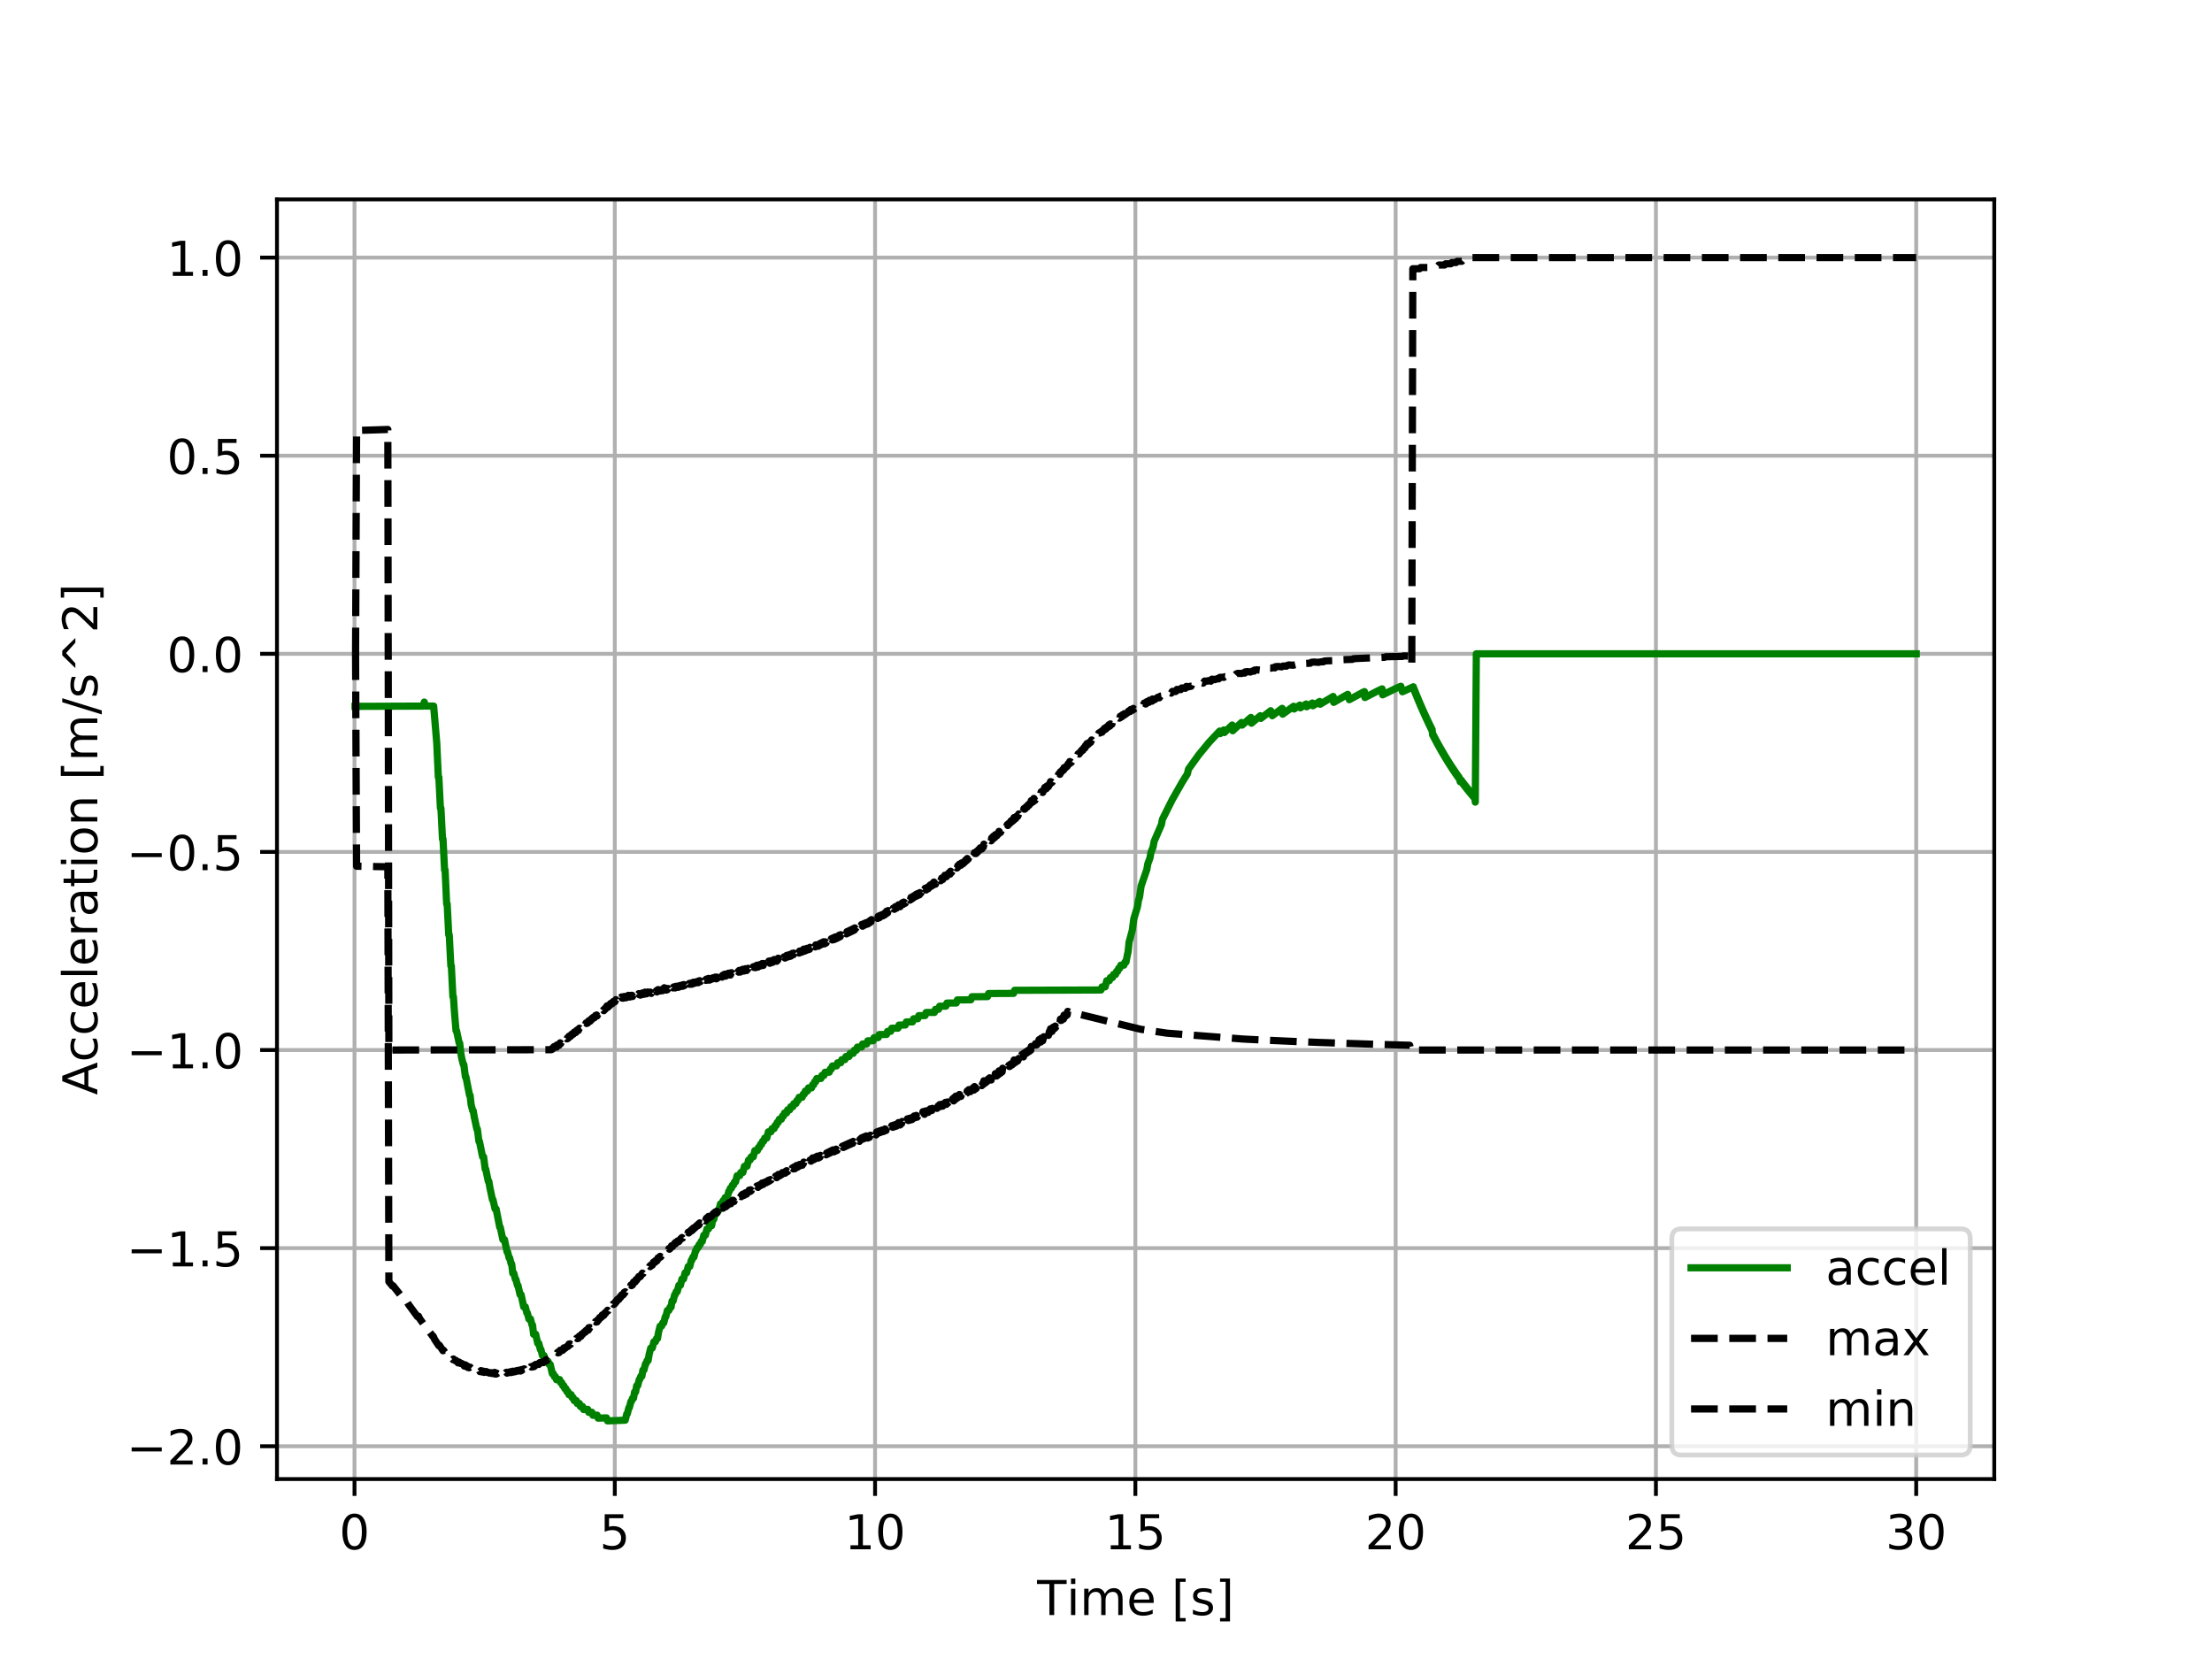 <?xml version="1.0" encoding="utf-8" standalone="no"?>
<!DOCTYPE svg PUBLIC "-//W3C//DTD SVG 1.1//EN"
  "http://www.w3.org/Graphics/SVG/1.1/DTD/svg11.dtd">
<!-- Created with matplotlib (http://matplotlib.org/) -->
<svg height="345pt" version="1.1" viewBox="0 0 460 345" width="460pt" xmlns="http://www.w3.org/2000/svg" xmlns:xlink="http://www.w3.org/1999/xlink">
 <defs>
  <style type="text/css">
*{stroke-linecap:butt;stroke-linejoin:round;}
  </style>
 </defs>
 <g id="figure_1">
  <g id="patch_1">
   <path d="M 0 345.6 
L 460.8 345.6 
L 460.8 0 
L 0 0 
z
" style="fill:#ffffff;"/>
  </g>
  <g id="axes_1">
   <g id="patch_2">
    <path d="M 57.6 307.584 
L 414.72 307.584 
L 414.72 41.472 
L 57.6 41.472 
z
" style="fill:#ffffff;"/>
   </g>
   <g id="matplotlib.axis_1">
    <g id="xtick_1">
     <g id="line2d_1">
      <path clip-path="url(#p6643173072)" d="M 73.724 307.584 
L 73.724 41.472 
" style="fill:none;stroke:#b0b0b0;stroke-linecap:square;stroke-width:0.8;"/>
     </g>
     <g id="line2d_2">
      <defs>
       <path d="M 0 0 
L 0 3.5 
" id="m8e12c1f051" style="stroke:#000000;stroke-width:0.8;"/>
      </defs>
      <g>
       <use style="stroke:#000000;stroke-width:0.8;" x="73.724" xlink:href="#m8e12c1f051" y="307.584"/>
      </g>
     </g>
     <g id="text_1">
      <!-- 0 -->
      <defs>
       <path d="M 31.781 66.406 
Q 24.172 66.406 20.328 58.906 
Q 16.5 51.422 16.5 36.375 
Q 16.5 21.391 20.328 13.891 
Q 24.172 6.391 31.781 6.391 
Q 39.453 6.391 43.281 13.891 
Q 47.125 21.391 47.125 36.375 
Q 47.125 51.422 43.281 58.906 
Q 39.453 66.406 31.781 66.406 
z
M 31.781 74.219 
Q 44.047 74.219 50.516 64.516 
Q 56.984 54.828 56.984 36.375 
Q 56.984 17.969 50.516 8.266 
Q 44.047 -1.422 31.781 -1.422 
Q 19.531 -1.422 13.062 8.266 
Q 6.594 17.969 6.594 36.375 
Q 6.594 54.828 13.062 64.516 
Q 19.531 74.219 31.781 74.219 
z
" id="DejaVuSans-30"/>
      </defs>
      <g transform="translate(70.543 322.182)scale(0.1 -0.1)">
       <use xlink:href="#DejaVuSans-30"/>
      </g>
     </g>
    </g>
    <g id="xtick_2">
     <g id="line2d_3">
      <path clip-path="url(#p6643173072)" d="M 127.852 307.584 
L 127.852 41.472 
" style="fill:none;stroke:#b0b0b0;stroke-linecap:square;stroke-width:0.8;"/>
     </g>
     <g id="line2d_4">
      <g>
       <use style="stroke:#000000;stroke-width:0.8;" x="127.852" xlink:href="#m8e12c1f051" y="307.584"/>
      </g>
     </g>
     <g id="text_2">
      <!-- 5 -->
      <defs>
       <path d="M 10.797 72.906 
L 49.516 72.906 
L 49.516 64.594 
L 19.828 64.594 
L 19.828 46.734 
Q 21.969 47.469 24.109 47.828 
Q 26.266 48.188 28.422 48.188 
Q 40.625 48.188 47.75 41.5 
Q 54.891 34.812 54.891 23.391 
Q 54.891 11.625 47.562 5.094 
Q 40.234 -1.422 26.906 -1.422 
Q 22.312 -1.422 17.547 -0.641 
Q 12.797 0.141 7.719 1.703 
L 7.719 11.625 
Q 12.109 9.234 16.797 8.062 
Q 21.484 6.891 26.703 6.891 
Q 35.156 6.891 40.078 11.328 
Q 45.016 15.766 45.016 23.391 
Q 45.016 31 40.078 35.438 
Q 35.156 39.891 26.703 39.891 
Q 22.75 39.891 18.812 39.016 
Q 14.891 38.141 10.797 36.281 
z
" id="DejaVuSans-35"/>
      </defs>
      <g transform="translate(124.67 322.182)scale(0.1 -0.1)">
       <use xlink:href="#DejaVuSans-35"/>
      </g>
     </g>
    </g>
    <g id="xtick_3">
     <g id="line2d_5">
      <path clip-path="url(#p6643173072)" d="M 181.979 307.584 
L 181.979 41.472 
" style="fill:none;stroke:#b0b0b0;stroke-linecap:square;stroke-width:0.8;"/>
     </g>
     <g id="line2d_6">
      <g>
       <use style="stroke:#000000;stroke-width:0.8;" x="181.979" xlink:href="#m8e12c1f051" y="307.584"/>
      </g>
     </g>
     <g id="text_3">
      <!-- 10 -->
      <defs>
       <path d="M 12.406 8.297 
L 28.516 8.297 
L 28.516 63.922 
L 10.984 60.406 
L 10.984 69.391 
L 28.422 72.906 
L 38.281 72.906 
L 38.281 8.297 
L 54.391 8.297 
L 54.391 0 
L 12.406 0 
z
" id="DejaVuSans-31"/>
      </defs>
      <g transform="translate(175.616 322.182)scale(0.1 -0.1)">
       <use xlink:href="#DejaVuSans-31"/>
       <use x="63.623" xlink:href="#DejaVuSans-30"/>
      </g>
     </g>
    </g>
    <g id="xtick_4">
     <g id="line2d_7">
      <path clip-path="url(#p6643173072)" d="M 236.106 307.584 
L 236.106 41.472 
" style="fill:none;stroke:#b0b0b0;stroke-linecap:square;stroke-width:0.8;"/>
     </g>
     <g id="line2d_8">
      <g>
       <use style="stroke:#000000;stroke-width:0.8;" x="236.106" xlink:href="#m8e12c1f051" y="307.584"/>
      </g>
     </g>
     <g id="text_4">
      <!-- 15 -->
      <g transform="translate(229.743 322.182)scale(0.1 -0.1)">
       <use xlink:href="#DejaVuSans-31"/>
       <use x="63.623" xlink:href="#DejaVuSans-35"/>
      </g>
     </g>
    </g>
    <g id="xtick_5">
     <g id="line2d_9">
      <path clip-path="url(#p6643173072)" d="M 290.233 307.584 
L 290.233 41.472 
" style="fill:none;stroke:#b0b0b0;stroke-linecap:square;stroke-width:0.8;"/>
     </g>
     <g id="line2d_10">
      <g>
       <use style="stroke:#000000;stroke-width:0.8;" x="290.233" xlink:href="#m8e12c1f051" y="307.584"/>
      </g>
     </g>
     <g id="text_5">
      <!-- 20 -->
      <defs>
       <path d="M 19.188 8.297 
L 53.609 8.297 
L 53.609 0 
L 7.328 0 
L 7.328 8.297 
Q 12.938 14.109 22.625 23.891 
Q 32.328 33.688 34.812 36.531 
Q 39.547 41.844 41.422 45.531 
Q 43.312 49.219 43.312 52.781 
Q 43.312 58.594 39.234 62.25 
Q 35.156 65.922 28.609 65.922 
Q 23.969 65.922 18.812 64.312 
Q 13.672 62.703 7.812 59.422 
L 7.812 69.391 
Q 13.766 71.781 18.938 73 
Q 24.125 74.219 28.422 74.219 
Q 39.75 74.219 46.484 68.547 
Q 53.219 62.891 53.219 53.422 
Q 53.219 48.922 51.531 44.891 
Q 49.859 40.875 45.406 35.406 
Q 44.188 33.984 37.641 27.219 
Q 31.109 20.453 19.188 8.297 
z
" id="DejaVuSans-32"/>
      </defs>
      <g transform="translate(283.871 322.182)scale(0.1 -0.1)">
       <use xlink:href="#DejaVuSans-32"/>
       <use x="63.623" xlink:href="#DejaVuSans-30"/>
      </g>
     </g>
    </g>
    <g id="xtick_6">
     <g id="line2d_11">
      <path clip-path="url(#p6643173072)" d="M 344.36 307.584 
L 344.36 41.472 
" style="fill:none;stroke:#b0b0b0;stroke-linecap:square;stroke-width:0.8;"/>
     </g>
     <g id="line2d_12">
      <g>
       <use style="stroke:#000000;stroke-width:0.8;" x="344.36" xlink:href="#m8e12c1f051" y="307.584"/>
      </g>
     </g>
     <g id="text_6">
      <!-- 25 -->
      <g transform="translate(337.998 322.182)scale(0.1 -0.1)">
       <use xlink:href="#DejaVuSans-32"/>
       <use x="63.623" xlink:href="#DejaVuSans-35"/>
      </g>
     </g>
    </g>
    <g id="xtick_7">
     <g id="line2d_13">
      <path clip-path="url(#p6643173072)" d="M 398.487 307.584 
L 398.487 41.472 
" style="fill:none;stroke:#b0b0b0;stroke-linecap:square;stroke-width:0.8;"/>
     </g>
     <g id="line2d_14">
      <g>
       <use style="stroke:#000000;stroke-width:0.8;" x="398.487" xlink:href="#m8e12c1f051" y="307.584"/>
      </g>
     </g>
     <g id="text_7">
      <!-- 30 -->
      <defs>
       <path d="M 40.578 39.312 
Q 47.656 37.797 51.625 33 
Q 55.609 28.219 55.609 21.188 
Q 55.609 10.406 48.188 4.484 
Q 40.766 -1.422 27.094 -1.422 
Q 22.516 -1.422 17.656 -0.516 
Q 12.797 0.391 7.625 2.203 
L 7.625 11.719 
Q 11.719 9.328 16.594 8.109 
Q 21.484 6.891 26.812 6.891 
Q 36.078 6.891 40.938 10.547 
Q 45.797 14.203 45.797 21.188 
Q 45.797 27.641 41.281 31.266 
Q 36.766 34.906 28.719 34.906 
L 20.219 34.906 
L 20.219 43.016 
L 29.109 43.016 
Q 36.375 43.016 40.234 45.922 
Q 44.094 48.828 44.094 54.297 
Q 44.094 59.906 40.109 62.906 
Q 36.141 65.922 28.719 65.922 
Q 24.656 65.922 20.016 65.031 
Q 15.375 64.156 9.812 62.312 
L 9.812 71.094 
Q 15.438 72.656 20.344 73.438 
Q 25.25 74.219 29.594 74.219 
Q 40.828 74.219 47.359 69.109 
Q 53.906 64.016 53.906 55.328 
Q 53.906 49.266 50.438 45.094 
Q 46.969 40.922 40.578 39.312 
z
" id="DejaVuSans-33"/>
      </defs>
      <g transform="translate(392.125 322.182)scale(0.1 -0.1)">
       <use xlink:href="#DejaVuSans-33"/>
       <use x="63.623" xlink:href="#DejaVuSans-30"/>
      </g>
     </g>
    </g>
    <g id="text_8">
     <!-- Time [s] -->
     <defs>
      <path d="M -0.297 72.906 
L 61.375 72.906 
L 61.375 64.594 
L 35.5 64.594 
L 35.5 0 
L 25.594 0 
L 25.594 64.594 
L -0.297 64.594 
z
" id="DejaVuSans-54"/>
      <path d="M 9.422 54.688 
L 18.406 54.688 
L 18.406 0 
L 9.422 0 
z
M 9.422 75.984 
L 18.406 75.984 
L 18.406 64.594 
L 9.422 64.594 
z
" id="DejaVuSans-69"/>
      <path d="M 52 44.188 
Q 55.375 50.25 60.062 53.125 
Q 64.75 56 71.094 56 
Q 79.641 56 84.281 50.016 
Q 88.922 44.047 88.922 33.016 
L 88.922 0 
L 79.891 0 
L 79.891 32.719 
Q 79.891 40.578 77.094 44.375 
Q 74.312 48.188 68.609 48.188 
Q 61.625 48.188 57.562 43.547 
Q 53.516 38.922 53.516 30.906 
L 53.516 0 
L 44.484 0 
L 44.484 32.719 
Q 44.484 40.625 41.703 44.406 
Q 38.922 48.188 33.109 48.188 
Q 26.219 48.188 22.156 43.531 
Q 18.109 38.875 18.109 30.906 
L 18.109 0 
L 9.078 0 
L 9.078 54.688 
L 18.109 54.688 
L 18.109 46.188 
Q 21.188 51.219 25.484 53.609 
Q 29.781 56 35.688 56 
Q 41.656 56 45.828 52.969 
Q 50 49.953 52 44.188 
z
" id="DejaVuSans-6d"/>
      <path d="M 56.203 29.594 
L 56.203 25.203 
L 14.891 25.203 
Q 15.484 15.922 20.484 11.062 
Q 25.484 6.203 34.422 6.203 
Q 39.594 6.203 44.453 7.469 
Q 49.312 8.734 54.109 11.281 
L 54.109 2.781 
Q 49.266 0.734 44.188 -0.344 
Q 39.109 -1.422 33.891 -1.422 
Q 20.797 -1.422 13.156 6.188 
Q 5.516 13.812 5.516 26.812 
Q 5.516 40.234 12.766 48.109 
Q 20.016 56 32.328 56 
Q 43.359 56 49.781 48.891 
Q 56.203 41.797 56.203 29.594 
z
M 47.219 32.234 
Q 47.125 39.594 43.094 43.984 
Q 39.062 48.391 32.422 48.391 
Q 24.906 48.391 20.391 44.141 
Q 15.875 39.891 15.188 32.172 
z
" id="DejaVuSans-65"/>
      <path id="DejaVuSans-20"/>
      <path d="M 8.594 75.984 
L 29.297 75.984 
L 29.297 69 
L 17.578 69 
L 17.578 -6.203 
L 29.297 -6.203 
L 29.297 -13.188 
L 8.594 -13.188 
z
" id="DejaVuSans-5b"/>
      <path d="M 44.281 53.078 
L 44.281 44.578 
Q 40.484 46.531 36.375 47.5 
Q 32.281 48.484 27.875 48.484 
Q 21.188 48.484 17.844 46.438 
Q 14.5 44.391 14.5 40.281 
Q 14.5 37.156 16.891 35.375 
Q 19.281 33.594 26.516 31.984 
L 29.594 31.297 
Q 39.156 29.25 43.188 25.516 
Q 47.219 21.781 47.219 15.094 
Q 47.219 7.469 41.188 3.016 
Q 35.156 -1.422 24.609 -1.422 
Q 20.219 -1.422 15.453 -0.562 
Q 10.688 0.297 5.422 2 
L 5.422 11.281 
Q 10.406 8.688 15.234 7.391 
Q 20.062 6.109 24.812 6.109 
Q 31.156 6.109 34.562 8.281 
Q 37.984 10.453 37.984 14.406 
Q 37.984 18.062 35.516 20.016 
Q 33.062 21.969 24.703 23.781 
L 21.578 24.516 
Q 13.234 26.266 9.516 29.906 
Q 5.812 33.547 5.812 39.891 
Q 5.812 47.609 11.281 51.797 
Q 16.75 56 26.812 56 
Q 31.781 56 36.172 55.266 
Q 40.578 54.547 44.281 53.078 
z
" id="DejaVuSans-73"/>
      <path d="M 30.422 75.984 
L 30.422 -13.188 
L 9.719 -13.188 
L 9.719 -6.203 
L 21.391 -6.203 
L 21.391 69 
L 9.719 69 
L 9.719 75.984 
z
" id="DejaVuSans-5d"/>
     </defs>
     <g transform="translate(215.677 335.861)scale(0.1 -0.1)">
      <use xlink:href="#DejaVuSans-54"/>
      <use x="61.037" xlink:href="#DejaVuSans-69"/>
      <use x="88.82" xlink:href="#DejaVuSans-6d"/>
      <use x="186.232" xlink:href="#DejaVuSans-65"/>
      <use x="247.756" xlink:href="#DejaVuSans-20"/>
      <use x="279.543" xlink:href="#DejaVuSans-5b"/>
      <use x="318.557" xlink:href="#DejaVuSans-73"/>
      <use x="370.656" xlink:href="#DejaVuSans-5d"/>
     </g>
    </g>
   </g>
   <g id="matplotlib.axis_2">
    <g id="ytick_1">
     <g id="line2d_15">
      <path clip-path="url(#p6643173072)" d="M 57.6 300.753 
L 414.72 300.753 
" style="fill:none;stroke:#b0b0b0;stroke-linecap:square;stroke-width:0.8;"/>
     </g>
     <g id="line2d_16">
      <defs>
       <path d="M 0 0 
L -3.5 0 
" id="m21e5a199f5" style="stroke:#000000;stroke-width:0.8;"/>
      </defs>
      <g>
       <use style="stroke:#000000;stroke-width:0.8;" x="57.6" xlink:href="#m21e5a199f5" y="300.753"/>
      </g>
     </g>
     <g id="text_9">
      <!-- −2.0 -->
      <defs>
       <path d="M 10.594 35.5 
L 73.188 35.5 
L 73.188 27.203 
L 10.594 27.203 
z
" id="DejaVuSans-2212"/>
       <path d="M 10.688 12.406 
L 21 12.406 
L 21 0 
L 10.688 0 
z
" id="DejaVuSans-2e"/>
      </defs>
      <g transform="translate(26.317 304.552)scale(0.1 -0.1)">
       <use xlink:href="#DejaVuSans-2212"/>
       <use x="83.789" xlink:href="#DejaVuSans-32"/>
       <use x="147.412" xlink:href="#DejaVuSans-2e"/>
       <use x="179.199" xlink:href="#DejaVuSans-30"/>
      </g>
     </g>
    </g>
    <g id="ytick_2">
     <g id="line2d_17">
      <path clip-path="url(#p6643173072)" d="M 57.6 259.556 
L 414.72 259.556 
" style="fill:none;stroke:#b0b0b0;stroke-linecap:square;stroke-width:0.8;"/>
     </g>
     <g id="line2d_18">
      <g>
       <use style="stroke:#000000;stroke-width:0.8;" x="57.6" xlink:href="#m21e5a199f5" y="259.556"/>
      </g>
     </g>
     <g id="text_10">
      <!-- −1.5 -->
      <g transform="translate(26.317 263.355)scale(0.1 -0.1)">
       <use xlink:href="#DejaVuSans-2212"/>
       <use x="83.789" xlink:href="#DejaVuSans-31"/>
       <use x="147.412" xlink:href="#DejaVuSans-2e"/>
       <use x="179.199" xlink:href="#DejaVuSans-35"/>
      </g>
     </g>
    </g>
    <g id="ytick_3">
     <g id="line2d_19">
      <path clip-path="url(#p6643173072)" d="M 57.6 218.358 
L 414.72 218.358 
" style="fill:none;stroke:#b0b0b0;stroke-linecap:square;stroke-width:0.8;"/>
     </g>
     <g id="line2d_20">
      <g>
       <use style="stroke:#000000;stroke-width:0.8;" x="57.6" xlink:href="#m21e5a199f5" y="218.358"/>
      </g>
     </g>
     <g id="text_11">
      <!-- −1.0 -->
      <g transform="translate(26.317 222.157)scale(0.1 -0.1)">
       <use xlink:href="#DejaVuSans-2212"/>
       <use x="83.789" xlink:href="#DejaVuSans-31"/>
       <use x="147.412" xlink:href="#DejaVuSans-2e"/>
       <use x="179.199" xlink:href="#DejaVuSans-30"/>
      </g>
     </g>
    </g>
    <g id="ytick_4">
     <g id="line2d_21">
      <path clip-path="url(#p6643173072)" d="M 57.6 177.161 
L 414.72 177.161 
" style="fill:none;stroke:#b0b0b0;stroke-linecap:square;stroke-width:0.8;"/>
     </g>
     <g id="line2d_22">
      <g>
       <use style="stroke:#000000;stroke-width:0.8;" x="57.6" xlink:href="#m21e5a199f5" y="177.161"/>
      </g>
     </g>
     <g id="text_12">
      <!-- −0.5 -->
      <g transform="translate(26.317 180.96)scale(0.1 -0.1)">
       <use xlink:href="#DejaVuSans-2212"/>
       <use x="83.789" xlink:href="#DejaVuSans-30"/>
       <use x="147.412" xlink:href="#DejaVuSans-2e"/>
       <use x="179.199" xlink:href="#DejaVuSans-35"/>
      </g>
     </g>
    </g>
    <g id="ytick_5">
     <g id="line2d_23">
      <path clip-path="url(#p6643173072)" d="M 57.6 135.963 
L 414.72 135.963 
" style="fill:none;stroke:#b0b0b0;stroke-linecap:square;stroke-width:0.8;"/>
     </g>
     <g id="line2d_24">
      <g>
       <use style="stroke:#000000;stroke-width:0.8;" x="57.6" xlink:href="#m21e5a199f5" y="135.963"/>
      </g>
     </g>
     <g id="text_13">
      <!-- 0.0 -->
      <g transform="translate(34.697 139.762)scale(0.1 -0.1)">
       <use xlink:href="#DejaVuSans-30"/>
       <use x="63.623" xlink:href="#DejaVuSans-2e"/>
       <use x="95.41" xlink:href="#DejaVuSans-30"/>
      </g>
     </g>
    </g>
    <g id="ytick_6">
     <g id="line2d_25">
      <path clip-path="url(#p6643173072)" d="M 57.6 94.766 
L 414.72 94.766 
" style="fill:none;stroke:#b0b0b0;stroke-linecap:square;stroke-width:0.8;"/>
     </g>
     <g id="line2d_26">
      <g>
       <use style="stroke:#000000;stroke-width:0.8;" x="57.6" xlink:href="#m21e5a199f5" y="94.766"/>
      </g>
     </g>
     <g id="text_14">
      <!-- 0.5 -->
      <g transform="translate(34.697 98.565)scale(0.1 -0.1)">
       <use xlink:href="#DejaVuSans-30"/>
       <use x="63.623" xlink:href="#DejaVuSans-2e"/>
       <use x="95.41" xlink:href="#DejaVuSans-35"/>
      </g>
     </g>
    </g>
    <g id="ytick_7">
     <g id="line2d_27">
      <path clip-path="url(#p6643173072)" d="M 57.6 53.568 
L 414.72 53.568 
" style="fill:none;stroke:#b0b0b0;stroke-linecap:square;stroke-width:0.8;"/>
     </g>
     <g id="line2d_28">
      <g>
       <use style="stroke:#000000;stroke-width:0.8;" x="57.6" xlink:href="#m21e5a199f5" y="53.568"/>
      </g>
     </g>
     <g id="text_15">
      <!-- 1.0 -->
      <g transform="translate(34.697 57.367)scale(0.1 -0.1)">
       <use xlink:href="#DejaVuSans-31"/>
       <use x="63.623" xlink:href="#DejaVuSans-2e"/>
       <use x="95.41" xlink:href="#DejaVuSans-30"/>
      </g>
     </g>
    </g>
    <g id="text_16">
     <!-- Acceleration [m/s^2] -->
     <defs>
      <path d="M 34.188 63.188 
L 20.797 26.906 
L 47.609 26.906 
z
M 28.609 72.906 
L 39.797 72.906 
L 67.578 0 
L 57.328 0 
L 50.688 18.703 
L 17.828 18.703 
L 11.188 0 
L 0.781 0 
z
" id="DejaVuSans-41"/>
      <path d="M 48.781 52.594 
L 48.781 44.188 
Q 44.969 46.297 41.141 47.344 
Q 37.312 48.391 33.406 48.391 
Q 24.656 48.391 19.812 42.844 
Q 14.984 37.312 14.984 27.297 
Q 14.984 17.281 19.812 11.734 
Q 24.656 6.203 33.406 6.203 
Q 37.312 6.203 41.141 7.25 
Q 44.969 8.297 48.781 10.406 
L 48.781 2.094 
Q 45.016 0.344 40.984 -0.531 
Q 36.969 -1.422 32.422 -1.422 
Q 20.062 -1.422 12.781 6.344 
Q 5.516 14.109 5.516 27.297 
Q 5.516 40.672 12.859 48.328 
Q 20.219 56 33.016 56 
Q 37.156 56 41.109 55.141 
Q 45.062 54.297 48.781 52.594 
z
" id="DejaVuSans-63"/>
      <path d="M 9.422 75.984 
L 18.406 75.984 
L 18.406 0 
L 9.422 0 
z
" id="DejaVuSans-6c"/>
      <path d="M 41.109 46.297 
Q 39.594 47.172 37.812 47.578 
Q 36.031 48 33.891 48 
Q 26.266 48 22.188 43.047 
Q 18.109 38.094 18.109 28.812 
L 18.109 0 
L 9.078 0 
L 9.078 54.688 
L 18.109 54.688 
L 18.109 46.188 
Q 20.953 51.172 25.484 53.578 
Q 30.031 56 36.531 56 
Q 37.453 56 38.578 55.875 
Q 39.703 55.766 41.062 55.516 
z
" id="DejaVuSans-72"/>
      <path d="M 34.281 27.484 
Q 23.391 27.484 19.188 25 
Q 14.984 22.516 14.984 16.5 
Q 14.984 11.719 18.141 8.906 
Q 21.297 6.109 26.703 6.109 
Q 34.188 6.109 38.703 11.406 
Q 43.219 16.703 43.219 25.484 
L 43.219 27.484 
z
M 52.203 31.203 
L 52.203 0 
L 43.219 0 
L 43.219 8.297 
Q 40.141 3.328 35.547 0.953 
Q 30.953 -1.422 24.312 -1.422 
Q 15.922 -1.422 10.953 3.297 
Q 6 8.016 6 15.922 
Q 6 25.141 12.172 29.828 
Q 18.359 34.516 30.609 34.516 
L 43.219 34.516 
L 43.219 35.406 
Q 43.219 41.609 39.141 45 
Q 35.062 48.391 27.688 48.391 
Q 23 48.391 18.547 47.266 
Q 14.109 46.141 10.016 43.891 
L 10.016 52.203 
Q 14.938 54.109 19.578 55.047 
Q 24.219 56 28.609 56 
Q 40.484 56 46.344 49.844 
Q 52.203 43.703 52.203 31.203 
z
" id="DejaVuSans-61"/>
      <path d="M 18.312 70.219 
L 18.312 54.688 
L 36.812 54.688 
L 36.812 47.703 
L 18.312 47.703 
L 18.312 18.016 
Q 18.312 11.328 20.141 9.422 
Q 21.969 7.516 27.594 7.516 
L 36.812 7.516 
L 36.812 0 
L 27.594 0 
Q 17.188 0 13.234 3.875 
Q 9.281 7.766 9.281 18.016 
L 9.281 47.703 
L 2.688 47.703 
L 2.688 54.688 
L 9.281 54.688 
L 9.281 70.219 
z
" id="DejaVuSans-74"/>
      <path d="M 30.609 48.391 
Q 23.391 48.391 19.188 42.75 
Q 14.984 37.109 14.984 27.297 
Q 14.984 17.484 19.156 11.844 
Q 23.344 6.203 30.609 6.203 
Q 37.797 6.203 41.984 11.859 
Q 46.188 17.531 46.188 27.297 
Q 46.188 37.016 41.984 42.703 
Q 37.797 48.391 30.609 48.391 
z
M 30.609 56 
Q 42.328 56 49.016 48.375 
Q 55.719 40.766 55.719 27.297 
Q 55.719 13.875 49.016 6.219 
Q 42.328 -1.422 30.609 -1.422 
Q 18.844 -1.422 12.172 6.219 
Q 5.516 13.875 5.516 27.297 
Q 5.516 40.766 12.172 48.375 
Q 18.844 56 30.609 56 
z
" id="DejaVuSans-6f"/>
      <path d="M 54.891 33.016 
L 54.891 0 
L 45.906 0 
L 45.906 32.719 
Q 45.906 40.484 42.875 44.328 
Q 39.844 48.188 33.797 48.188 
Q 26.516 48.188 22.312 43.547 
Q 18.109 38.922 18.109 30.906 
L 18.109 0 
L 9.078 0 
L 9.078 54.688 
L 18.109 54.688 
L 18.109 46.188 
Q 21.344 51.125 25.703 53.562 
Q 30.078 56 35.797 56 
Q 45.219 56 50.047 50.172 
Q 54.891 44.344 54.891 33.016 
z
" id="DejaVuSans-6e"/>
      <path d="M 25.391 72.906 
L 33.688 72.906 
L 8.297 -9.281 
L 0 -9.281 
z
" id="DejaVuSans-2f"/>
      <path d="M 46.688 72.906 
L 73.188 45.703 
L 63.375 45.703 
L 41.891 64.984 
L 20.406 45.703 
L 10.594 45.703 
L 37.109 72.906 
z
" id="DejaVuSans-5e"/>
     </defs>
     <g transform="translate(20.238 227.706)rotate(-90)scale(0.1 -0.1)">
      <use xlink:href="#DejaVuSans-41"/>
      <use x="68.393" xlink:href="#DejaVuSans-63"/>
      <use x="123.373" xlink:href="#DejaVuSans-63"/>
      <use x="178.354" xlink:href="#DejaVuSans-65"/>
      <use x="239.877" xlink:href="#DejaVuSans-6c"/>
      <use x="267.66" xlink:href="#DejaVuSans-65"/>
      <use x="329.184" xlink:href="#DejaVuSans-72"/>
      <use x="370.297" xlink:href="#DejaVuSans-61"/>
      <use x="431.576" xlink:href="#DejaVuSans-74"/>
      <use x="470.785" xlink:href="#DejaVuSans-69"/>
      <use x="498.568" xlink:href="#DejaVuSans-6f"/>
      <use x="559.75" xlink:href="#DejaVuSans-6e"/>
      <use x="623.129" xlink:href="#DejaVuSans-20"/>
      <use x="654.916" xlink:href="#DejaVuSans-5b"/>
      <use x="693.93" xlink:href="#DejaVuSans-6d"/>
      <use x="791.342" xlink:href="#DejaVuSans-2f"/>
      <use x="825.033" xlink:href="#DejaVuSans-73"/>
      <use x="877.133" xlink:href="#DejaVuSans-5e"/>
      <use x="960.922" xlink:href="#DejaVuSans-32"/>
      <use x="1024.545" xlink:href="#DejaVuSans-5d"/>
     </g>
    </g>
   </g>
   <g id="line2d_29">
    <path clip-path="url(#p6643173072)" d="M 73.833 146.893 
L 88.014 146.838 
L 88.231 145.998 
L 88.447 146.836 
L 90.179 146.829 
L 90.829 154.551 
L 91.153 161.629 
L 91.262 161.628 
L 91.586 168.062 
L 91.695 168.061 
L 92.019 174.494 
L 92.128 174.493 
L 92.452 180.925 
L 92.561 180.923 
L 92.885 187.999 
L 92.994 187.997 
L 93.318 194.428 
L 93.427 194.425 
L 93.752 200.856 
L 93.86 200.853 
L 94.185 207.283 
L 94.293 207.28 
L 94.509 210.493 
L 94.834 214.347 
L 94.942 214.344 
L 95.484 216.904 
L 95.592 216.901 
L 95.808 218.826 
L 96.025 220.107 
L 96.35 221.385 
L 96.458 221.382 
L 96.783 223.947 
L 96.891 223.943 
L 97.649 227.782 
L 97.757 227.779 
L 97.973 229.703 
L 98.298 230.98 
L 98.406 230.977 
L 98.623 232.257 
L 99.164 234.814 
L 99.272 234.81 
L 99.597 237.374 
L 99.705 237.37 
L 100.355 240.566 
L 100.572 240.559 
L 100.896 243.122 
L 101.005 243.118 
L 101.546 245.673 
L 101.654 245.669 
L 101.871 246.949 
L 102.412 249.504 
L 102.52 249.499 
L 102.953 251.414 
L 103.17 251.406 
L 103.927 255.239 
L 104.036 255.235 
L 104.577 257.788 
L 104.902 257.775 
L 105.443 260.329 
L 105.551 260.324 
L 105.876 261.599 
L 105.984 261.594 
L 106.309 262.868 
L 106.417 262.864 
L 106.634 264.786 
L 106.85 264.777 
L 107.175 266.051 
L 107.283 266.047 
L 107.608 267.321 
L 107.716 267.316 
L 108.149 269.229 
L 108.366 269.22 
L 108.907 271.772 
L 109.232 271.758 
L 109.557 273.032 
L 109.665 273.027 
L 109.99 274.301 
L 110.314 274.287 
L 110.639 275.56 
L 110.747 275.556 
L 110.964 277.477 
L 111.397 277.459 
L 111.83 279.371 
L 112.046 279.361 
L 112.371 280.635 
L 112.48 280.63 
L 112.804 281.903 
L 113.129 281.889 
L 113.454 283.162 
L 113.995 283.138 
L 114.212 283.772 
L 114.428 283.763 
L 114.861 285.675 
L 115.078 285.665 
L 115.294 286.3 
L 115.511 286.29 
L 115.727 286.924 
L 116.377 286.896 
L 116.593 287.53 
L 116.81 287.52 
L 117.026 288.155 
L 117.243 288.145 
L 117.459 288.779 
L 117.676 288.77 
L 117.892 289.404 
L 118.109 289.395 
L 118.325 290.029 
L 118.758 290.01 
L 118.975 290.645 
L 119.191 290.635 
L 119.408 291.27 
L 119.841 291.251 
L 120.057 291.885 
L 120.49 291.866 
L 120.707 292.501 
L 121.14 292.482 
L 121.356 293.117 
L 122.222 293.08 
L 122.439 293.714 
L 123.088 293.687 
L 123.305 294.321 
L 124.171 294.285 
L 124.387 294.92 
L 126.12 294.849 
L 126.336 295.484 
L 130.017 295.338 
L 130.341 294.038 
L 130.45 294.034 
L 130.774 292.734 
L 130.883 292.73 
L 131.207 291.43 
L 131.316 291.426 
L 131.532 290.775 
L 131.749 290.767 
L 131.965 289.472 
L 132.182 289.464 
L 132.398 288.169 
L 132.615 288.161 
L 132.94 286.862 
L 133.048 286.858 
L 133.264 286.207 
L 133.481 286.2 
L 133.697 284.905 
L 133.914 284.897 
L 134.239 283.599 
L 134.347 283.595 
L 134.563 282.944 
L 134.78 282.937 
L 134.996 281.643 
L 135.321 280.345 
L 135.646 280.334 
L 135.971 279.036 
L 136.295 279.026 
L 136.512 278.376 
L 136.728 278.369 
L 136.945 277.075 
L 137.27 275.777 
L 137.594 275.767 
L 137.811 275.117 
L 138.028 275.111 
L 138.352 273.814 
L 138.461 273.81 
L 138.785 272.513 
L 139.11 272.504 
L 139.327 271.854 
L 139.543 271.848 
L 139.76 270.554 
L 139.976 270.548 
L 140.301 269.252 
L 140.409 269.249 
L 140.626 268.599 
L 140.842 268.593 
L 141.167 267.297 
L 141.492 267.288 
L 141.816 265.992 
L 142.141 265.983 
L 142.466 264.687 
L 142.791 264.679 
L 143.115 263.383 
L 143.44 263.375 
L 143.765 262.079 
L 143.873 262.076 
L 144.09 261.427 
L 144.306 261.422 
L 144.631 260.127 
L 144.739 260.124 
L 144.956 259.475 
L 145.172 259.47 
L 145.389 258.821 
L 145.605 258.816 
L 145.822 258.167 
L 146.038 258.162 
L 146.363 256.867 
L 146.688 256.859 
L 147.013 255.565 
L 147.337 255.557 
L 147.554 254.909 
L 147.987 254.899 
L 148.203 253.607 
L 148.42 253.602 
L 148.745 252.308 
L 149.069 252.301 
L 149.286 251.652 
L 149.502 251.648 
L 149.827 250.354 
L 150.152 250.347 
L 150.368 249.699 
L 150.585 249.694 
L 150.802 249.046 
L 151.235 249.037 
L 151.559 247.743 
L 151.668 247.741 
L 151.884 247.093 
L 152.101 247.089 
L 152.317 246.441 
L 152.534 246.437 
L 152.75 245.789 
L 152.967 245.785 
L 153.291 244.491 
L 153.833 244.481 
L 154.049 243.833 
L 154.482 243.825 
L 154.807 242.532 
L 155.348 242.522 
L 155.673 241.229 
L 155.998 241.223 
L 156.214 240.576 
L 156.647 240.568 
L 156.972 239.275 
L 157.513 239.266 
L 157.73 238.619 
L 157.946 238.615 
L 158.163 237.968 
L 158.379 237.964 
L 158.596 237.317 
L 158.812 237.314 
L 159.029 236.666 
L 159.462 236.66 
L 159.787 235.367 
L 160.328 235.358 
L 160.544 234.711 
L 160.977 234.705 
L 161.194 234.058 
L 161.41 234.054 
L 161.627 233.407 
L 161.843 233.404 
L 162.06 232.757 
L 162.493 232.751 
L 162.709 232.104 
L 162.926 232.101 
L 163.142 231.454 
L 163.576 231.448 
L 163.792 230.801 
L 164.225 230.795 
L 164.442 230.148 
L 164.875 230.142 
L 165.091 229.495 
L 165.524 229.49 
L 165.741 228.843 
L 165.957 228.84 
L 166.174 228.193 
L 166.823 228.185 
L 167.04 227.538 
L 167.256 227.535 
L 167.473 226.889 
L 167.906 226.883 
L 168.122 226.237 
L 168.772 226.229 
L 168.988 225.582 
L 169.205 225.58 
L 169.421 224.933 
L 169.638 224.931 
L 169.854 224.284 
L 170.72 224.274 
L 170.937 223.628 
L 171.37 223.622 
L 171.586 222.976 
L 172.452 222.966 
L 172.669 222.32 
L 172.885 222.318 
L 173.102 221.671 
L 173.968 221.662 
L 174.184 221.016 
L 174.834 221.009 
L 175.05 220.363 
L 175.7 220.356 
L 175.917 219.71 
L 176.566 219.703 
L 176.783 219.057 
L 177.432 219.05 
L 177.649 218.404 
L 178.082 218.4 
L 178.298 217.754 
L 179.164 217.746 
L 179.381 217.1 
L 180.247 217.092 
L 180.463 216.446 
L 181.546 216.436 
L 181.762 215.79 
L 182.628 215.782 
L 182.845 215.137 
L 184.36 215.123 
L 184.577 214.478 
L 185.226 214.472 
L 185.443 213.827 
L 186.742 213.816 
L 186.958 213.17 
L 188.257 213.16 
L 188.474 212.515 
L 189.773 212.504 
L 189.99 211.859 
L 190.856 211.853 
L 191.072 211.207 
L 192.371 211.198 
L 192.588 210.552 
L 194.32 210.54 
L 194.536 209.895 
L 195.186 209.891 
L 195.402 209.246 
L 196.701 209.237 
L 196.918 208.592 
L 198.866 208.58 
L 199.083 207.935 
L 201.898 207.918 
L 202.114 207.273 
L 205.362 207.255 
L 205.578 206.61 
L 210.774 206.584 
L 210.991 205.939 
L 228.961 205.874 
L 229.178 205.23 
L 229.827 205.228 
L 230.152 203.94 
L 230.693 203.939 
L 230.91 203.295 
L 231.343 203.294 
L 231.559 202.649 
L 231.992 202.648 
L 232.209 202.004 
L 232.425 202.004 
L 232.642 201.36 
L 232.858 201.359 
L 233.075 200.715 
L 233.724 200.714 
L 233.941 200.069 
L 234.157 200.069 
L 234.482 198.394 
L 234.59 197.978 
L 234.807 195.874 
L 235.456 193.516 
L 235.781 191.094 
L 236.539 188.571 
L 236.755 187.232 
L 236.972 186.55 
L 237.297 184.266 
L 238.487 180.838 
L 238.704 179.602 
L 239.137 178.449 
L 239.354 177.245 
L 239.787 176.155 
L 240.003 174.981 
L 241.519 171.492 
L 241.735 170.38 
L 243.792 166.271 
L 245.849 162.653 
L 246.931 160.926 
L 247.148 159.954 
L 249.313 156.949 
L 251.478 154.321 
L 253.643 152.022 
L 253.751 152.558 
L 254.509 151.799 
L 254.617 152.337 
L 256.241 150.774 
L 256.349 151.962 
L 258.19 150.242 
L 258.298 150.791 
L 260.138 149.197 
L 260.247 150.396 
L 262.087 148.844 
L 262.195 149.402 
L 264.252 147.798 
L 264.36 148.363 
L 264.468 148.28 
L 264.577 148.841 
L 266.634 147.304 
L 266.742 148.516 
L 269.015 146.871 
L 269.123 147.442 
L 270.314 146.627 
L 270.422 147.2 
L 271.613 146.403 
L 271.722 146.977 
L 272.912 146.195 
L 273.021 146.771 
L 274.428 145.871 
L 274.536 146.448 
L 277.134 144.893 
L 277.242 144.833 
L 277.351 146.062 
L 280.057 144.506 
L 280.274 144.393 
L 280.382 144.98 
L 280.49 144.92 
L 280.598 145.504 
L 283.305 144.035 
L 283.738 143.822 
L 283.846 145.057 
L 286.661 143.605 
L 287.418 143.255 
L 287.527 144.494 
L 290.341 143.132 
L 291.316 142.713 
L 291.424 143.312 
L 291.532 143.263 
L 291.64 143.858 
L 293.914 142.823 
L 294.022 143.421 
L 294.13 143.372 
L 294.238 143.966 
L 294.347 143.912 
L 294.455 144.503 
L 294.563 144.446 
L 294.671 145.033 
L 294.78 144.973 
L 294.888 145.557 
L 294.996 145.493 
L 295.104 146.073 
L 295.213 146.005 
L 295.321 146.582 
L 295.429 146.511 
L 295.537 147.085 
L 295.646 147.011 
L 295.754 147.581 
L 295.862 147.503 
L 295.97 148.07 
L 296.079 147.989 
L 296.187 148.553 
L 296.295 148.469 
L 296.403 149.029 
L 296.512 148.942 
L 296.62 149.499 
L 296.728 149.409 
L 296.837 149.963 
L 296.945 149.87 
L 297.053 150.421 
L 297.161 150.324 
L 297.27 150.872 
L 297.378 150.773 
L 297.486 151.318 
L 297.594 151.215 
L 297.703 151.757 
L 297.811 151.652 
L 297.919 152.835 
L 298.027 152.722 
L 298.136 153.254 
L 298.244 153.139 
L 298.352 153.668 
L 298.46 153.55 
L 298.569 154.077 
L 298.677 153.956 
L 298.785 154.48 
L 298.893 154.356 
L 299.002 154.877 
L 299.11 154.751 
L 299.218 155.27 
L 299.326 155.141 
L 299.435 155.657 
L 299.543 155.526 
L 299.651 156.039 
L 299.759 155.905 
L 299.868 156.416 
L 299.976 156.279 
L 300.084 156.788 
L 300.192 156.649 
L 300.301 157.155 
L 300.409 157.013 
L 300.517 157.517 
L 300.625 157.373 
L 300.734 157.874 
L 300.842 157.728 
L 300.95 158.227 
L 301.058 158.078 
L 301.167 158.574 
L 301.275 158.424 
L 301.383 158.918 
L 301.491 158.765 
L 301.6 159.256 
L 301.708 159.101 
L 301.816 159.59 
L 301.924 159.433 
L 302.033 159.92 
L 302.141 159.76 
L 302.249 160.245 
L 302.357 160.084 
L 302.466 160.566 
L 302.574 160.402 
L 302.682 160.883 
L 302.791 160.717 
L 302.899 161.196 
L 303.007 161.027 
L 303.115 161.504 
L 303.224 161.334 
L 303.332 161.808 
L 303.44 161.636 
L 303.657 162.578 
L 303.873 162.224 
L 303.981 162.693 
L 304.09 162.515 
L 304.198 162.981 
L 304.306 162.801 
L 304.414 163.266 
L 304.523 163.084 
L 304.631 163.547 
L 304.739 163.363 
L 304.847 163.824 
L 304.956 163.638 
L 305.064 164.098 
L 305.172 163.91 
L 305.28 164.367 
L 305.389 164.178 
L 305.497 164.634 
L 305.605 164.443 
L 305.713 164.896 
L 305.822 164.703 
L 305.93 165.156 
L 306.038 164.961 
L 306.146 165.411 
L 306.255 165.215 
L 306.363 165.664 
L 306.471 165.466 
L 306.579 165.913 
L 306.688 165.713 
L 306.796 166.802 
L 307.012 135.963 
L 398.487 135.963 
L 398.487 135.963 
" style="fill:none;stroke:#008000;stroke-linecap:square;stroke-width:1.5;"/>
   </g>
   <g id="line2d_30">
    <path clip-path="url(#p6643173072)" d="M 73.833 135.963 
L 73.941 135.963 
L 74.157 180.139 
L 80.544 180.248 
L 80.653 180.252 
L 80.869 266.525 
L 81.627 267.451 
L 81.735 267.371 
L 83.251 269.288 
L 83.684 269.827 
L 84.009 270.228 
L 84.117 270.228 
L 84.333 270.528 
L 84.658 270.749 
L 84.983 271.305 
L 86.823 273.806 
L 87.04 273.717 
L 87.256 274.206 
L 87.689 274.802 
L 89.421 277.144 
L 89.638 277.392 
L 89.963 277.856 
L 90.071 277.856 
L 90.396 278.555 
L 91.262 279.854 
L 91.37 279.747 
L 92.128 280.894 
L 92.236 280.798 
L 92.777 281.586 
L 92.885 281.478 
L 93.21 281.924 
L 93.318 282.096 
L 93.427 281.976 
L 94.185 282.732 
L 94.293 282.612 
L 94.618 282.941 
L 94.834 282.92 
L 95.267 283.422 
L 95.484 283.257 
L 95.808 283.552 
L 96.025 283.552 
L 96.241 283.682 
L 96.35 283.722 
L 96.566 284.088 
L 96.783 283.843 
L 96.999 284.046 
L 97.107 284.046 
L 97.216 284.348 
L 97.324 284.183 
L 97.54 284.441 
L 97.757 284.31 
L 98.082 284.605 
L 98.298 284.686 
L 98.406 284.738 
L 98.515 284.595 
L 98.731 284.932 
L 98.839 284.729 
L 98.948 284.899 
L 99.056 284.756 
L 99.272 284.854 
L 99.705 285.022 
L 99.814 285.24 
L 100.03 285.025 
L 100.247 285.315 
L 100.355 285.32 
L 100.463 285.131 
L 100.68 285.398 
L 100.896 285.266 
L 101.113 285.215 
L 101.329 285.416 
L 101.546 285.378 
L 101.762 285.546 
L 102.195 285.46 
L 102.304 285.63 
L 102.52 285.582 
L 102.737 285.668 
L 102.845 285.392 
L 102.953 285.737 
L 103.061 285.575 
L 103.17 285.748 
L 103.278 285.549 
L 103.386 285.646 
L 103.603 285.504 
L 103.819 285.459 
L 103.927 285.635 
L 104.036 285.409 
L 104.252 285.814 
L 104.469 285.494 
L 104.685 285.575 
L 104.793 285.619 
L 104.902 285.534 
L 105.01 285.645 
L 105.226 285.424 
L 105.335 285.372 
L 105.443 285.553 
L 105.768 285.349 
L 105.876 285.451 
L 105.984 285.298 
L 106.092 285.401 
L 106.201 285.248 
L 106.309 285.432 
L 106.526 285.199 
L 106.634 285.149 
L 106.742 285.335 
L 106.85 285.182 
L 107.067 285.276 
L 107.283 285.075 
L 107.392 285.181 
L 107.5 285.028 
L 107.608 285.124 
L 107.716 284.971 
L 107.933 285.078 
L 108.258 285.116 
L 108.366 284.824 
L 108.474 285.004 
L 108.691 284.768 
L 109.015 284.664 
L 109.124 284.852 
L 109.232 284.684 
L 109.34 284.799 
L 109.448 284.563 
L 109.557 284.746 
L 109.773 284.357 
L 109.881 284.458 
L 109.99 284.305 
L 110.098 284.406 
L 110.206 284.254 
L 110.314 284.355 
L 110.423 284.203 
L 110.531 284.293 
L 110.639 284.141 
L 110.856 284.243 
L 111.072 284.194 
L 111.18 283.872 
L 111.289 283.993 
L 111.397 283.744 
L 111.505 283.848 
L 111.722 283.696 
L 111.83 283.637 
L 112.046 283.742 
L 112.263 283.351 
L 112.588 283.399 
L 112.696 283.242 
L 112.804 283.343 
L 112.913 283.191 
L 113.021 283.366 
L 113.346 282.992 
L 113.454 283.017 
L 113.562 282.786 
L 113.67 282.962 
L 113.887 282.643 
L 114.212 282.536 
L 114.428 282.296 
L 114.536 282.243 
L 114.753 281.992 
L 114.969 281.94 
L 115.186 281.968 
L 115.402 281.585 
L 115.835 281.475 
L 115.944 281.233 
L 116.052 281.346 
L 116.16 281.094 
L 116.268 281.287 
L 116.485 280.792 
L 116.593 280.986 
L 116.701 280.745 
L 116.81 280.848 
L 116.918 280.697 
L 117.026 280.801 
L 117.243 280.306 
L 117.351 280.502 
L 117.459 280.248 
L 117.567 280.353 
L 118 279.905 
L 118.109 280.011 
L 118.325 279.502 
L 118.433 279.713 
L 118.542 279.459 
L 118.65 279.566 
L 118.867 279.161 
L 118.975 279.269 
L 119.083 279.014 
L 119.191 279.122 
L 119.624 278.571 
L 119.733 278.774 
L 119.949 278.264 
L 120.057 278.385 
L 120.166 278.13 
L 120.274 278.334 
L 120.49 277.824 
L 120.599 277.934 
L 120.707 277.785 
L 120.815 277.896 
L 121.032 277.384 
L 121.14 277.496 
L 121.573 276.947 
L 121.681 277.059 
L 121.898 276.643 
L 122.006 276.756 
L 122.114 276.5 
L 122.331 276.613 
L 122.439 276.1 
L 122.547 276.311 
L 122.655 276.054 
L 122.764 276.18 
L 122.98 275.667 
L 123.088 275.781 
L 123.305 275.365 
L 123.413 275.48 
L 123.521 275.223 
L 123.63 275.339 
L 123.846 274.825 
L 123.954 274.941 
L 124.063 274.684 
L 124.171 274.898 
L 124.387 274.384 
L 124.496 274.501 
L 124.712 273.986 
L 124.82 274.103 
L 124.929 273.846 
L 125.037 273.964 
L 125.254 273.449 
L 125.362 273.666 
L 125.47 273.408 
L 125.578 273.527 
L 125.795 273.011 
L 125.903 273.131 
L 126.228 272.614 
L 126.336 272.476 
L 126.444 272.596 
L 126.661 272.08 
L 126.769 272.2 
L 126.986 271.684 
L 127.094 271.804 
L 127.202 271.546 
L 127.31 271.667 
L 127.527 271.15 
L 127.635 271.272 
L 127.743 271.013 
L 127.852 271.136 
L 128.068 270.618 
L 128.176 270.741 
L 128.393 270.223 
L 128.501 270.346 
L 128.609 270.087 
L 128.718 270.21 
L 128.934 269.692 
L 129.042 269.816 
L 129.259 269.297 
L 129.367 269.422 
L 129.475 269.162 
L 129.584 269.287 
L 129.8 268.768 
L 129.908 268.894 
L 130.017 268.634 
L 130.125 268.76 
L 130.341 268.24 
L 130.45 268.366 
L 130.666 267.744 
L 130.774 267.87 
L 130.883 267.61 
L 131.099 267.737 
L 131.207 267.217 
L 131.316 267.356 
L 131.424 267.096 
L 131.532 267.224 
L 131.749 266.6 
L 131.857 266.727 
L 131.965 266.479 
L 132.074 266.607 
L 132.29 266.086 
L 132.398 266.215 
L 132.831 265.47 
L 132.94 265.611 
L 133.048 265.35 
L 133.156 265.48 
L 133.589 264.746 
L 133.697 264.877 
L 133.806 264.627 
L 133.914 264.759 
L 134.347 264.024 
L 134.455 264.156 
L 134.78 263.683 
L 134.996 263.634 
L 135.105 263.304 
L 135.213 263.411 
L 135.321 263.092 
L 135.429 263.226 
L 135.538 262.976 
L 135.646 263.11 
L 135.862 262.503 
L 135.971 262.637 
L 136.079 262.387 
L 136.187 262.533 
L 136.295 262.164 
L 136.404 262.311 
L 136.512 262.06 
L 136.62 262.196 
L 136.837 261.587 
L 136.945 261.734 
L 137.053 261.472 
L 137.161 261.512 
L 137.27 261.261 
L 137.378 261.41 
L 137.703 260.937 
L 137.811 261.086 
L 138.136 260.475 
L 138.352 260.373 
L 138.461 260.403 
L 138.785 260.092 
L 138.894 259.841 
L 139.002 259.992 
L 139.11 259.631 
L 139.218 259.783 
L 139.327 259.531 
L 139.435 259.573 
L 139.651 259.069 
L 139.868 259.222 
L 140.301 258.552 
L 140.409 258.706 
L 140.517 258.342 
L 140.626 258.508 
L 140.734 258.256 
L 140.842 258.299 
L 140.95 258.047 
L 141.167 258.203 
L 141.6 257.545 
L 141.708 257.589 
L 141.816 257.348 
L 141.925 257.505 
L 142.033 257.139 
L 142.141 257.297 
L 142.249 257.055 
L 142.358 257.101 
L 142.466 256.848 
L 142.574 256.893 
L 142.682 256.651 
L 142.791 256.81 
L 142.899 256.443 
L 143.007 256.614 
L 143.115 256.247 
L 143.224 256.407 
L 143.332 256.165 
L 143.44 256.211 
L 143.548 255.969 
L 143.657 256.016 
L 143.765 255.762 
L 143.873 255.935 
L 143.981 255.567 
L 144.09 255.74 
L 144.198 255.371 
L 144.306 255.533 
L 144.415 255.291 
L 144.523 255.338 
L 144.631 255.096 
L 144.739 255.143 
L 144.848 254.901 
L 144.956 254.949 
L 145.064 254.706 
L 145.172 254.87 
L 145.281 254.511 
L 145.389 254.687 
L 145.497 254.316 
L 145.605 254.493 
L 145.714 254.122 
L 145.93 254.359 
L 146.038 254.105 
L 146.147 254.165 
L 146.255 253.911 
L 146.363 254.09 
L 146.471 253.728 
L 146.688 253.896 
L 146.904 253.341 
L 147.013 253.578 
L 147.121 253.159 
L 147.229 253.328 
L 147.337 252.966 
L 147.554 253.209 
L 147.662 252.954 
L 147.879 253.017 
L 148.312 252.4 
L 148.42 252.463 
L 148.528 252.208 
L 148.636 252.271 
L 148.745 252.027 
L 148.961 252.276 
L 149.069 251.911 
L 149.178 252.096 
L 149.286 251.719 
L 149.394 251.906 
L 149.502 251.539 
L 149.611 251.604 
L 149.827 251.36 
L 149.935 251.612 
L 150.044 251.245 
L 150.152 251.434 
L 150.26 251.066 
L 150.368 251.255 
L 150.477 250.887 
L 150.585 251.076 
L 150.693 250.708 
L 150.91 250.965 
L 151.018 250.596 
L 151.126 250.787 
L 151.235 250.418 
L 151.343 250.609 
L 151.451 250.24 
L 151.559 250.307 
L 151.668 250.062 
L 151.992 250.322 
L 152.209 249.775 
L 152.317 249.843 
L 152.425 249.597 
L 152.534 249.666 
L 152.642 249.873 
L 152.75 249.501 
L 152.858 249.57 
L 152.967 249.324 
L 153.075 249.394 
L 153.183 249.148 
L 153.4 249.3 
L 153.508 249.054 
L 153.616 249.124 
L 153.724 248.751 
L 153.941 249.031 
L 154.049 248.785 
L 154.157 248.857 
L 154.266 248.482 
L 154.374 248.693 
L 154.482 248.319 
L 154.59 248.39 
L 154.699 248.603 
L 154.807 248.227 
L 154.915 248.429 
L 155.023 248.053 
L 155.24 248.34 
L 155.348 247.963 
L 155.456 248.048 
L 155.565 247.801 
L 155.673 247.875 
L 155.781 247.498 
L 155.998 247.787 
L 156.106 247.421 
L 156.214 247.626 
L 156.322 247.248 
L 156.539 247.541 
L 156.647 247.162 
L 156.755 247.248 
L 156.864 247.001 
L 157.08 247.164 
L 157.189 246.917 
L 157.297 247.004 
L 157.405 246.624 
L 157.622 246.922 
L 157.73 246.552 
L 157.838 246.629 
L 157.946 246.393 
L 158.163 246.559 
L 158.271 246.312 
L 158.379 246.401 
L 158.488 246.019 
L 158.704 246.322 
L 158.812 245.95 
L 158.921 246.029 
L 159.137 245.792 
L 159.354 245.962 
L 159.678 245.518 
L 159.787 245.741 
L 159.895 245.413 
L 160.111 245.529 
L 160.22 245.292 
L 160.328 245.385 
L 160.436 244.998 
L 160.653 245.324 
L 160.761 244.936 
L 160.869 245.03 
L 160.977 244.654 
L 161.194 244.97 
L 161.302 244.581 
L 161.519 244.911 
L 161.627 244.533 
L 161.735 244.617 
L 161.843 244.239 
L 162.06 244.561 
L 162.168 244.182 
L 162.385 244.363 
L 162.493 244.126 
L 162.601 244.223 
L 162.709 243.843 
L 162.926 244.026 
L 163.034 243.788 
L 163.251 243.984 
L 163.359 243.592 
L 163.467 243.834 
L 163.576 243.452 
L 163.792 243.639 
L 163.9 243.256 
L 164.117 243.601 
L 164.225 243.218 
L 164.442 243.407 
L 164.55 243.023 
L 164.658 243.27 
L 164.766 242.886 
L 164.983 243.089 
L 165.091 242.692 
L 165.308 243.044 
L 165.416 242.658 
L 165.524 242.76 
L 165.632 242.374 
L 165.849 242.729 
L 165.957 242.342 
L 166.174 242.538 
L 166.282 242.15 
L 166.498 242.359 
L 166.607 242.121 
L 166.823 242.332 
L 166.931 241.942 
L 167.04 242.048 
L 167.148 241.659 
L 167.364 242.023 
L 167.473 241.632 
L 167.689 241.846 
L 167.797 241.455 
L 168.014 241.671 
L 168.122 241.432 
L 168.339 241.65 
L 168.447 241.257 
L 168.663 241.475 
L 168.772 241.082 
L 168.88 241.191 
L 168.988 240.798 
L 169.205 241.174 
L 169.313 240.779 
L 169.529 241.001 
L 169.638 240.606 
L 169.854 240.717 
L 169.963 240.433 
L 170.071 240.545 
L 170.179 240.828 
L 170.287 240.431 
L 170.504 240.658 
L 170.612 240.26 
L 170.829 240.488 
L 170.937 240.089 
L 171.153 240.33 
L 171.262 239.931 
L 171.37 240.046 
L 171.478 240.324 
L 171.586 239.924 
L 171.803 240.157 
L 171.911 239.767 
L 172.128 240.002 
L 172.236 239.6 
L 172.452 239.848 
L 172.561 239.446 
L 172.777 239.683 
L 172.885 239.28 
L 173.102 239.53 
L 173.21 239.127 
L 173.427 239.534 
L 173.643 239.129 
L 173.751 239.383 
L 173.86 238.977 
L 174.076 239.234 
L 174.184 238.827 
L 174.401 239.073 
L 174.509 238.677 
L 174.726 238.925 
L 174.834 238.517 
L 175.05 238.778 
L 175.159 238.369 
L 175.375 238.631 
L 175.483 238.222 
L 175.7 238.486 
L 175.808 238.075 
L 176.025 238.33 
L 176.133 237.93 
L 176.35 238.186 
L 176.458 237.785 
L 176.674 238.043 
L 176.783 237.641 
L 176.999 237.901 
L 177.107 237.499 
L 177.324 237.76 
L 177.432 237.357 
L 177.649 237.62 
L 177.757 237.216 
L 177.973 237.348 
L 178.19 237.076 
L 178.406 237.488 
L 178.515 237.093 
L 178.731 237.352 
L 178.839 236.934 
L 178.948 237.081 
L 179.056 237.035 
L 179.164 236.628 
L 179.381 236.9 
L 179.489 236.492 
L 179.705 236.778 
L 179.814 236.358 
L 180.03 236.645 
L 180.138 236.224 
L 180.463 236.665 
L 180.571 236.243 
L 180.788 236.536 
L 181.004 236.078 
L 181.113 236.22 
L 181.221 235.808 
L 181.437 236.103 
L 181.546 235.679 
L 181.762 235.977 
L 181.87 235.562 
L 182.195 236.009 
L 182.304 235.402 
L 182.52 235.705 
L 182.628 235.277 
L 182.845 235.582 
L 182.953 235.165 
L 183.17 235.472 
L 183.386 235.008 
L 183.711 235.318 
L 183.819 235.048 
L 183.927 235.199 
L 184.036 234.773 
L 184.252 235.094 
L 184.36 234.464 
L 184.577 234.779 
L 184.685 234.358 
L 185.01 234.83 
L 185.226 234.361 
L 185.335 234.528 
L 185.443 234.104 
L 185.659 234.427 
L 185.768 233.991 
L 185.984 234.316 
L 186.092 234.282 
L 186.201 233.857 
L 186.417 234.185 
L 186.525 233.747 
L 186.634 233.918 
L 186.742 233.872 
L 186.85 233.445 
L 187.175 233.95 
L 187.283 233.51 
L 187.5 233.649 
L 187.608 233.209 
L 187.824 233.546 
L 187.933 233.116 
L 188.041 233.291 
L 188.149 233.246 
L 188.257 233.422 
L 188.366 232.979 
L 188.582 233.334 
L 188.691 232.679 
L 188.907 233.023 
L 189.015 232.591 
L 189.232 232.938 
L 189.34 232.904 
L 189.448 232.47 
L 189.665 232.82 
L 189.881 232.34 
L 189.99 232.522 
L 190.098 232.075 
L 190.314 232.441 
L 190.423 232.395 
L 190.531 231.959 
L 190.747 232.316 
L 190.964 231.845 
L 191.18 232.206 
L 191.289 231.767 
L 191.505 231.909 
L 191.613 231.47 
L 191.83 231.835 
L 191.938 231.173 
L 192.263 231.73 
L 192.371 231.064 
L 192.588 231.434 
L 192.696 230.992 
L 193.021 231.332 
L 193.129 230.889 
L 193.345 231.037 
L 193.454 230.593 
L 193.778 230.938 
L 193.887 230.493 
L 194.103 230.876 
L 194.211 230.199 
L 194.536 230.782 
L 194.644 230.102 
L 194.861 230.49 
L 195.078 230.007 
L 195.186 230.197 
L 195.402 229.714 
L 195.619 230.108 
L 195.835 229.624 
L 196.052 230.022 
L 196.268 229.536 
L 196.377 229.742 
L 196.593 229.245 
L 196.81 229.66 
L 197.026 229.161 
L 197.134 229.37 
L 197.351 228.883 
L 197.567 229.292 
L 197.676 228.593 
L 197.892 229.015 
L 198.109 228.514 
L 198.325 228.942 
L 198.433 228.237 
L 198.65 228.654 
L 198.758 227.949 
L 198.975 228.379 
L 199.083 228.345 
L 199.191 227.875 
L 199.299 228.092 
L 199.408 228.058 
L 199.516 227.6 
L 199.732 228.036 
L 199.841 227.991 
L 199.949 227.531 
L 200.057 227.751 
L 200.165 227.717 
L 200.382 227.939 
L 200.49 227.432 
L 200.598 227.655 
L 200.815 227.159 
L 200.923 227.383 
L 201.031 227.349 
L 201.14 226.875 
L 201.248 227.099 
L 201.356 227.065 
L 201.465 226.602 
L 201.573 226.828 
L 201.681 226.794 
L 201.789 227.021 
L 202.006 226.511 
L 202.114 226.739 
L 202.331 226.24 
L 202.547 226.69 
L 202.655 225.958 
L 202.764 226.188 
L 202.872 226.154 
L 202.98 226.387 
L 203.197 225.885 
L 203.305 226.107 
L 203.521 225.605 
L 203.63 225.84 
L 203.738 225.805 
L 203.846 225.337 
L 203.954 225.572 
L 204.063 225.538 
L 204.171 225.765 
L 204.387 225.26 
L 204.496 225.499 
L 204.604 224.756 
L 204.82 225.234 
L 204.929 225.188 
L 205.145 224.682 
L 205.253 224.924 
L 205.47 224.417 
L 205.578 224.659 
L 205.686 224.614 
L 205.795 224.141 
L 205.903 224.384 
L 206.011 224.35 
L 206.119 224.596 
L 206.228 223.843 
L 206.444 224.334 
L 206.552 223.579 
L 206.661 223.813 
L 206.769 223.779 
L 206.877 224.027 
L 206.985 223.271 
L 207.202 223.767 
L 207.31 223.733 
L 207.527 223.222 
L 207.635 223.473 
L 207.743 222.701 
L 207.96 223.202 
L 208.068 223.168 
L 208.285 222.656 
L 208.393 222.909 
L 208.501 222.145 
L 208.718 222.64 
L 208.826 222.606 
L 209.042 222.092 
L 209.151 222.349 
L 209.259 222.314 
L 209.475 221.8 
L 209.584 222.058 
L 209.8 221.532 
L 209.908 221.791 
L 210.017 221.757 
L 210.233 221.241 
L 210.341 221.502 
L 210.45 221.467 
L 210.666 220.951 
L 210.774 221.202 
L 210.883 220.425 
L 211.099 220.949 
L 211.207 220.914 
L 211.424 220.397 
L 211.532 220.662 
L 211.64 220.628 
L 211.857 220.109 
L 211.965 220.365 
L 212.073 219.58 
L 212.182 219.846 
L 212.29 219.812 
L 212.398 220.08 
L 212.506 219.293 
L 212.615 219.56 
L 212.723 219.526 
L 212.831 219.796 
L 212.939 219.007 
L 213.048 219.275 
L 213.156 219.241 
L 213.372 218.71 
L 213.481 218.98 
L 213.589 218.946 
L 213.805 218.425 
L 213.914 218.697 
L 214.022 218.663 
L 214.239 218.142 
L 214.347 218.415 
L 214.455 217.621 
L 214.563 217.893 
L 214.672 217.859 
L 214.78 218.123 
L 214.996 217.326 
L 215.213 217.844 
L 215.321 217.043 
L 215.429 217.319 
L 215.646 217.251 
L 215.862 216.728 
L 215.971 216.728 
L 216.079 216.205 
L 216.187 216.47 
L 216.295 216.436 
L 216.404 216.716 
L 216.512 215.913 
L 216.62 216.191 
L 216.728 216.157 
L 216.837 216.439 
L 217.053 215.598 
L 217.161 215.879 
L 217.27 215.075 
L 217.378 215.354 
L 217.486 215.319 
L 217.594 215.591 
L 217.703 214.783 
L 217.919 215.064 
L 218.027 215.315 
L 218.244 214.471 
L 218.352 214.754 
L 218.46 213.946 
L 218.569 214.227 
L 218.677 214.193 
L 218.785 214.479 
L 219.002 213.622 
L 219.11 213.906 
L 219.326 213.872 
L 219.435 213.379 
L 219.543 213.631 
L 219.759 212.785 
L 219.868 213.069 
L 219.976 213.035 
L 220.192 212.508 
L 220.301 212.474 
L 220.409 212.749 
L 220.517 211.936 
L 220.626 212.221 
L 220.734 212.187 
L 220.95 211.66 
L 221.059 211.626 
L 221.167 211.913 
L 221.275 211.099 
L 221.383 211.385 
L 221.6 211.316 
L 221.816 210.778 
L 221.925 211.066 
L 222.033 210.327 
L 222.141 210.355 
L 222.358 210.469 
L 222.574 210.464 
L 237.188 214.038 
L 242.709 214.857 
L 258.515 216.075 
L 260.68 216.185 
L 263.819 216.339 
L 266.309 216.448 
L 269.123 216.576 
L 271.938 216.685 
L 274.428 216.785 
L 277.676 216.894 
L 279.949 216.976 
L 283.413 217.085 
L 285.578 217.158 
L 289.475 217.267 
L 291.424 217.321 
L 293.156 217.367 
L 293.372 218.358 
L 398.487 218.358 
L 398.487 218.358 
" style="fill:none;stroke:#000000;stroke-dasharray:5.55,2.4;stroke-dashoffset:0;stroke-width:1.5;"/>
   </g>
   <g id="line2d_31">
    <path clip-path="url(#p6643173072)" d="M 73.833 135.963 
L 73.941 135.963 
L 74.157 89.509 
L 77.946 89.4 
L 80.653 89.311 
L 80.869 218.358 
L 114.645 218.293 
L 114.753 218.073 
L 114.861 218.199 
L 115.186 217.661 
L 115.294 217.643 
L 115.402 217.771 
L 115.619 217.454 
L 115.727 217.771 
L 115.835 217.303 
L 116.052 217.438 
L 116.16 217.196 
L 116.268 217.38 
L 116.485 216.865 
L 116.593 217.049 
L 116.701 216.776 
L 116.81 216.901 
L 116.918 216.687 
L 117.026 216.813 
L 117.243 216.298 
L 117.351 216.484 
L 117.459 216.244 
L 117.567 216.37 
L 117.784 215.917 
L 117.892 216.044 
L 118 215.831 
L 118.109 215.959 
L 118.325 215.479 
L 118.433 215.635 
L 118.542 215.395 
L 118.65 215.523 
L 118.867 215.072 
L 118.975 215.201 
L 119.083 214.961 
L 119.191 215.091 
L 119.408 214.641 
L 119.516 214.771 
L 119.624 214.532 
L 119.733 214.723 
L 119.949 214.246 
L 120.057 214.345 
L 120.166 214.106 
L 120.274 214.299 
L 120.49 213.822 
L 120.599 213.955 
L 120.707 213.745 
L 120.815 213.878 
L 121.032 213.402 
L 121.14 213.536 
L 121.356 213.122 
L 121.465 213.257 
L 121.573 212.987 
L 121.681 213.121 
L 121.898 212.709 
L 122.006 212.845 
L 122.114 212.608 
L 122.222 212.744 
L 122.439 212.271 
L 122.547 212.469 
L 122.655 212.233 
L 122.764 212.337 
L 122.98 211.865 
L 123.088 212.003 
L 123.305 211.595 
L 123.413 211.733 
L 123.521 211.498 
L 123.63 211.637 
L 123.846 211.167 
L 123.954 211.307 
L 124.063 211.072 
L 124.171 211.275 
L 124.387 210.806 
L 124.496 210.947 
L 124.712 210.48 
L 124.82 210.621 
L 124.929 210.388 
L 125.037 210.53 
L 125.254 210.064 
L 125.362 210.269 
L 125.47 210.036 
L 125.578 210.179 
L 125.795 209.714 
L 125.903 209.858 
L 126.228 209.181 
L 126.444 209.452 
L 126.661 208.99 
L 126.769 209.136 
L 126.986 208.674 
L 127.094 208.821 
L 127.202 208.591 
L 127.31 208.738 
L 127.527 208.278 
L 127.635 208.426 
L 127.743 208.196 
L 127.852 208.344 
L 128.068 207.886 
L 128.176 208.035 
L 128.393 207.578 
L 128.501 207.826 
L 128.609 207.598 
L 128.718 207.815 
L 128.934 207.417 
L 129.042 207.667 
L 129.259 207.31 
L 129.367 207.561 
L 129.475 207.333 
L 129.584 207.585 
L 129.8 207.228 
L 129.908 207.48 
L 130.017 207.254 
L 130.125 207.507 
L 130.341 207.151 
L 130.45 207.405 
L 130.666 206.984 
L 130.774 207.239 
L 130.883 207.08 
L 130.991 207.335 
L 131.207 206.981 
L 131.316 207.203 
L 131.424 206.978 
L 131.532 207.235 
L 131.749 206.815 
L 131.857 207.073 
L 131.965 206.855 
L 132.074 207.114 
L 132.29 206.761 
L 132.398 207.02 
L 132.507 206.762 
L 132.615 206.955 
L 132.831 206.634 
L 132.94 206.861 
L 133.048 206.677 
L 133.156 206.939 
L 133.264 206.681 
L 133.373 206.875 
L 133.589 206.49 
L 133.697 206.753 
L 133.806 206.51 
L 133.914 206.774 
L 134.13 206.321 
L 134.239 206.586 
L 134.347 206.401 
L 134.455 206.666 
L 134.672 206.294 
L 134.78 206.445 
L 134.996 206.34 
L 135.105 206.422 
L 135.213 206.307 
L 135.321 206.355 
L 135.429 206.591 
L 135.538 206.336 
L 135.646 206.556 
L 135.862 206.069 
L 135.971 206.339 
L 136.079 206.084 
L 136.187 206.319 
L 136.295 206.029 
L 136.404 206.265 
L 136.512 206.01 
L 136.62 206.282 
L 136.837 205.795 
L 136.945 206.033 
L 137.053 205.899 
L 137.161 206.065 
L 137.27 205.838 
L 137.378 206.077 
L 137.486 205.823 
L 137.594 206.026 
L 137.703 205.772 
L 137.811 206.012 
L 138.136 205.409 
L 138.244 205.606 
L 138.352 205.489 
L 138.569 205.893 
L 138.677 205.64 
L 138.785 205.809 
L 138.894 205.557 
L 139.002 205.8 
L 139.11 205.474 
L 139.218 205.718 
L 139.327 205.466 
L 139.435 205.637 
L 139.651 205.232 
L 139.76 205.478 
L 139.868 205.316 
L 139.976 205.446 
L 140.084 205.238 
L 140.193 205.41 
L 140.301 205.201 
L 140.409 205.449 
L 140.517 205.123 
L 140.626 205.335 
L 140.734 205.105 
L 140.842 205.279 
L 140.95 205.068 
L 141.059 205.318 
L 141.167 205.108 
L 141.275 205.241 
L 141.383 204.955 
L 141.492 205.129 
L 141.6 204.932 
L 141.708 205.107 
L 141.816 204.857 
L 141.925 205.109 
L 142.033 204.782 
L 142.141 205.035 
L 142.249 204.756 
L 142.358 204.932 
L 142.466 204.745 
L 142.574 204.922 
L 142.682 204.668 
L 142.791 204.923 
L 142.899 204.596 
L 143.007 204.815 
L 143.115 204.515 
L 143.224 204.771 
L 143.332 204.516 
L 143.44 204.694 
L 143.548 204.466 
L 143.657 204.645 
L 143.765 204.454 
L 143.873 204.675 
L 143.981 204.348 
L 144.09 204.57 
L 144.198 204.259 
L 144.306 204.518 
L 144.415 204.258 
L 144.523 204.439 
L 144.631 204.208 
L 144.739 204.389 
L 144.848 204.156 
L 144.956 204.338 
L 145.064 204.105 
L 145.172 204.367 
L 145.281 204.003 
L 145.389 204.228 
L 145.497 203.933 
L 145.605 204.159 
L 145.714 203.88 
L 145.93 204.211 
L 146.038 203.964 
L 146.147 204.111 
L 146.255 203.877 
L 146.363 204.105 
L 146.471 203.741 
L 146.58 204.007 
L 146.688 203.797 
L 146.796 203.872 
L 146.904 203.607 
L 147.013 203.65 
L 147.121 203.561 
L 147.229 203.83 
L 147.337 203.465 
L 147.554 203.819 
L 147.662 203.574 
L 147.77 203.724 
L 147.879 203.515 
L 147.987 203.593 
L 148.095 203.415 
L 148.203 203.566 
L 148.312 203.32 
L 148.42 203.471 
L 148.528 203.292 
L 148.636 203.443 
L 148.745 203.196 
L 148.961 203.559 
L 149.069 203.192 
L 149.178 203.429 
L 149.286 203.101 
L 149.394 203.339 
L 149.502 202.972 
L 149.611 203.126 
L 149.827 202.811 
L 149.935 203.326 
L 150.044 202.959 
L 150.152 203.199 
L 150.26 202.833 
L 150.368 203.073 
L 150.477 202.707 
L 150.585 202.948 
L 150.693 202.594 
L 150.91 202.992 
L 151.018 202.625 
L 151.126 202.868 
L 151.235 202.501 
L 151.343 202.744 
L 151.451 202.401 
L 151.559 202.558 
L 151.668 202.366 
L 151.884 202.769 
L 152.101 202.276 
L 152.209 202.365 
L 152.317 202.524 
L 152.425 202.244 
L 152.642 202.562 
L 152.75 202.194 
L 152.858 202.353 
L 152.967 202.099 
L 153.075 202.259 
L 153.183 202.023 
L 153.4 202.29 
L 153.508 202.011 
L 153.616 202.172 
L 153.724 201.804 
L 153.941 202.148 
L 154.049 201.869 
L 154.157 202.032 
L 154.266 201.663 
L 154.374 201.877 
L 154.482 201.56 
L 154.699 201.938 
L 154.807 201.569 
L 154.915 201.824 
L 155.023 201.455 
L 155.24 201.836 
L 155.348 201.467 
L 155.456 201.592 
L 155.565 201.366 
L 155.673 201.531 
L 155.781 201.191 
L 155.998 201.547 
L 156.106 201.138 
L 156.214 201.397 
L 156.322 201.027 
L 156.539 201.415 
L 156.647 201.045 
L 156.755 201.173 
L 156.864 200.976 
L 157.08 201.239 
L 157.189 200.962 
L 157.297 201.091 
L 157.405 200.721 
L 157.622 201.114 
L 157.73 200.704 
L 157.838 200.874 
L 157.946 200.617 
L 158.163 200.878 
L 158.271 200.602 
L 158.379 200.733 
L 158.488 200.376 
L 158.704 200.776 
L 158.812 200.364 
L 158.921 200.537 
L 159.137 200.153 
L 159.245 200.583 
L 159.354 200.371 
L 159.462 200.441 
L 159.678 200.183 
L 159.787 200.434 
L 159.895 199.86 
L 160.111 200.316 
L 160.22 200 
L 160.328 200.136 
L 160.436 199.764 
L 160.653 200.133 
L 160.761 199.76 
L 160.869 199.896 
L 160.977 199.545 
L 161.194 199.899 
L 161.302 199.526 
L 161.519 199.9 
L 161.627 199.486 
L 161.735 199.665 
L 161.843 199.266 
L 162.06 199.683 
L 162.168 199.269 
L 162.385 199.578 
L 162.493 199.263 
L 162.601 199.403 
L 162.709 198.989 
L 162.926 199.31 
L 163.034 198.996 
L 163.251 199.235 
L 163.359 198.861 
L 163.467 199.104 
L 163.576 198.689 
L 163.792 199.014 
L 163.9 198.599 
L 164.117 198.923 
L 164.225 198.507 
L 164.442 198.836 
L 164.55 198.42 
L 164.658 198.667 
L 164.766 198.251 
L 164.983 198.54 
L 165.091 198.201 
L 165.308 198.509 
L 165.416 198.092 
L 165.524 198.238 
L 165.632 197.911 
L 165.849 198.309 
L 165.957 197.891 
L 166.174 198.197 
L 166.282 197.78 
L 166.498 198.075 
L 166.607 197.763 
L 166.823 197.97 
L 166.931 197.552 
L 167.04 197.702 
L 167.148 197.374 
L 167.364 197.78 
L 167.473 197.361 
L 167.689 197.63 
L 167.797 197.211 
L 168.014 197.514 
L 168.122 197.202 
L 168.339 197.416 
L 168.447 196.996 
L 168.663 197.284 
L 168.772 196.865 
L 168.88 197.018 
L 168.988 196.69 
L 169.205 197.03 
L 169.313 196.61 
L 169.529 196.92 
L 169.638 196.5 
L 169.746 196.655 
L 169.963 196.482 
L 170.179 196.771 
L 170.287 196.35 
L 170.504 196.572 
L 170.612 196.151 
L 170.829 196.428 
L 170.937 196.007 
L 171.153 196.27 
L 171.262 195.849 
L 171.478 196.279 
L 171.586 195.857 
L 171.803 196.085 
L 171.911 195.619 
L 172.128 195.897 
L 172.236 195.475 
L 172.452 195.734 
L 172.561 195.311 
L 172.777 195.636 
L 172.885 195.213 
L 173.102 195.477 
L 173.21 195.055 
L 173.427 195.403 
L 173.643 194.856 
L 173.751 195.266 
L 173.968 194.833 
L 174.076 195.129 
L 174.184 194.706 
L 174.401 194.944 
L 174.509 194.477 
L 174.726 194.79 
L 174.834 194.366 
L 175.05 194.646 
L 175.159 194.222 
L 175.375 194.467 
L 175.483 194.043 
L 175.7 194.319 
L 175.808 193.895 
L 176.025 194.213 
L 176.133 193.745 
L 176.35 194.062 
L 176.458 193.593 
L 176.674 193.908 
L 176.783 193.439 
L 176.999 193.753 
L 177.107 193.284 
L 177.324 193.596 
L 177.432 193.126 
L 177.649 193.437 
L 177.757 192.967 
L 177.865 193.141 
L 178.19 192.779 
L 178.298 192.954 
L 178.406 193.368 
L 178.623 192.842 
L 178.731 193.057 
L 178.839 192.631 
L 179.056 192.695 
L 179.164 192.257 
L 179.381 192.614 
L 179.489 192.142 
L 179.705 192.43 
L 179.814 192.003 
L 180.03 192.289 
L 180.138 191.862 
L 180.463 192.151 
L 180.571 191.724 
L 180.788 191.945 
L 180.896 191.472 
L 181.113 191.714 
L 181.221 191.241 
L 181.437 191.562 
L 181.546 191.135 
L 181.762 191.409 
L 181.87 190.937 
L 182.087 191.176 
L 182.195 191.263 
L 182.304 190.664 
L 182.52 190.991 
L 182.628 190.563 
L 182.845 190.863 
L 182.953 190.389 
L 183.17 190.621 
L 183.386 190.21 
L 183.603 190.462 
L 183.819 190.177 
L 183.927 190.293 
L 184.036 189.841 
L 184.252 190.054 
L 184.36 189.498 
L 184.577 189.835 
L 184.685 189.361 
L 185.01 189.774 
L 185.118 189.298 
L 185.335 189.509 
L 185.443 189.035 
L 185.659 189.281 
L 185.768 188.852 
L 185.984 189.095 
L 186.092 189.013 
L 186.201 188.549 
L 186.417 188.868 
L 186.525 188.439 
L 186.742 188.554 
L 186.85 188.161 
L 187.175 188.559 
L 187.283 188.129 
L 187.391 188.232 
L 187.5 188.151 
L 187.608 187.761 
L 187.824 188.073 
L 187.933 187.597 
L 188.149 187.717 
L 188.257 187.831 
L 188.366 187.402 
L 188.582 187.609 
L 188.691 187.047 
L 188.907 187.406 
L 189.015 186.93 
L 189.232 187.187 
L 189.34 187.106 
L 189.448 186.63 
L 189.665 186.928 
L 189.773 186.452 
L 189.99 186.683 
L 190.098 186.254 
L 190.314 186.47 
L 190.423 186.437 
L 190.531 185.961 
L 190.747 186.285 
L 190.856 185.808 
L 190.964 185.835 
L 191.18 186.1 
L 191.289 185.623 
L 191.397 185.807 
L 191.505 185.728 
L 191.613 185.252 
L 191.83 185.532 
L 191.938 184.92 
L 192.263 185.353 
L 192.371 184.741 
L 192.588 185.08 
L 192.696 184.603 
L 192.804 184.817 
L 192.912 184.739 
L 193.021 184.825 
L 193.129 184.348 
L 193.237 184.563 
L 193.345 184.485 
L 193.454 184.03 
L 193.67 184.306 
L 193.778 184.228 
L 193.887 183.766 
L 194.103 184.043 
L 194.211 183.43 
L 194.536 183.877 
L 194.644 183.263 
L 194.861 183.543 
L 194.969 183.067 
L 195.078 183.101 
L 195.186 183.319 
L 195.294 182.844 
L 195.402 182.878 
L 195.619 183.161 
L 195.835 182.61 
L 196.052 182.895 
L 196.268 182.344 
L 196.377 182.492 
L 196.485 182.017 
L 196.81 182.319 
L 197.026 181.817 
L 197.134 181.951 
L 197.351 181.499 
L 197.567 181.79 
L 197.676 181.175 
L 197.892 181.419 
L 198.109 180.963 
L 198.325 181.191 
L 198.433 180.576 
L 198.65 180.871 
L 198.758 180.257 
L 198.975 180.523 
L 199.083 180.45 
L 199.191 180.025 
L 199.299 180.206 
L 199.408 180.134 
L 199.516 179.7 
L 199.732 179.951 
L 199.841 179.927 
L 199.949 179.454 
L 200.057 179.63 
L 200.165 179.559 
L 200.274 179.629 
L 200.49 179.187 
L 200.598 179.334 
L 200.815 178.84 
L 200.923 179.025 
L 201.031 178.954 
L 201.14 178.531 
L 201.248 178.716 
L 201.356 178.646 
L 201.465 178.185 
L 201.573 178.371 
L 201.681 178.302 
L 201.789 178.42 
L 202.006 177.931 
L 202.114 178.117 
L 202.331 177.614 
L 202.547 177.923 
L 202.655 177.311 
L 202.764 177.499 
L 202.872 177.432 
L 202.98 177.506 
L 203.197 176.969 
L 203.305 177.204 
L 203.521 176.668 
L 203.63 176.844 
L 203.738 176.778 
L 203.846 176.31 
L 203.954 176.5 
L 204.063 176.434 
L 204.171 176.557 
L 204.387 176.024 
L 204.496 176.156 
L 204.604 175.548 
L 204.82 175.816 
L 204.929 175.799 
L 205.145 175.338 
L 205.253 175.531 
L 205.47 175.001 
L 205.686 175.167 
L 205.795 174.702 
L 205.903 174.842 
L 206.011 174.779 
L 206.119 174.857 
L 206.228 174.251 
L 206.444 174.524 
L 206.552 173.92 
L 206.661 174.162 
L 206.769 174.101 
L 206.877 174.18 
L 206.985 173.576 
L 207.202 173.851 
L 207.31 173.79 
L 207.527 173.267 
L 207.635 173.445 
L 207.743 172.892 
L 207.96 173.169 
L 208.068 173.109 
L 208.285 172.589 
L 208.393 172.746 
L 208.501 172.147 
L 208.718 172.474 
L 208.826 172.415 
L 209.042 171.899 
L 209.151 172.024 
L 209.259 171.966 
L 209.475 171.474 
L 209.584 171.672 
L 209.8 171.207 
L 210.017 171.233 
L 210.233 170.722 
L 210.341 170.921 
L 210.45 170.866 
L 210.666 170.357 
L 210.774 170.604 
L 210.883 170.013 
L 211.099 170.297 
L 211.207 170.243 
L 211.424 169.737 
L 211.64 169.768 
L 211.857 169.264 
L 211.965 169.428 
L 212.073 168.843 
L 212.182 169.044 
L 212.29 168.992 
L 212.398 169.077 
L 212.506 168.493 
L 212.615 168.687 
L 212.723 168.636 
L 212.831 168.721 
L 212.939 168.138 
L 213.048 168.287 
L 213.156 168.237 
L 213.372 167.789 
L 213.481 167.903 
L 213.589 167.854 
L 213.805 167.362 
L 213.914 167.49 
L 214.022 167.442 
L 214.239 166.951 
L 214.347 167.069 
L 214.455 166.495 
L 214.563 166.697 
L 214.672 166.651 
L 214.78 166.784 
L 214.996 166.041 
L 215.213 166.469 
L 215.321 165.897 
L 215.538 165.94 
L 215.646 165.896 
L 215.862 165.415 
L 216.079 165.053 
L 216.295 165.144 
L 216.404 165.232 
L 216.512 164.668 
L 216.837 164.802 
L 217.053 164.2 
L 217.161 164.302 
L 217.27 163.744 
L 217.378 163.919 
L 217.486 163.88 
L 217.594 164.013 
L 217.703 163.457 
L 217.811 163.545 
L 217.919 163.37 
L 218.027 163.595 
L 218.244 163.004 
L 218.352 163.092 
L 218.46 162.542 
L 218.677 162.616 
L 218.785 162.704 
L 219.002 162.167 
L 219.218 162.22 
L 219.326 162.05 
L 219.435 161.642 
L 219.543 161.864 
L 219.759 161.291 
L 219.976 161.374 
L 220.192 160.925 
L 220.301 160.894 
L 220.409 161.027 
L 220.517 160.492 
L 220.734 160.55 
L 220.95 160.107 
L 221.059 160.078 
L 221.167 160.166 
L 221.275 159.638 
L 221.492 159.698 
L 221.6 159.67 
L 221.816 159.278 
L 221.925 159.366 
L 222.141 158.819 
L 222.358 158.88 
L 222.466 158.364 
L 222.682 158.466 
L 222.791 158.553 
L 223.007 158.012 
L 223.115 158.097 
L 223.332 157.602 
L 223.548 157.66 
L 223.765 157.234 
L 223.981 157.291 
L 224.198 156.759 
L 224.414 156.814 
L 224.631 156.391 
L 224.739 156.407 
L 224.956 155.986 
L 225.172 156.039 
L 225.389 155.515 
L 225.605 155.567 
L 225.713 155.073 
L 225.93 155.123 
L 226.038 154.633 
L 226.255 154.78 
L 226.363 154.754 
L 226.579 154.34 
L 226.796 154.388 
L 227.013 153.877 
L 227.121 154.004 
L 227.337 153.498 
L 227.554 153.652 
L 227.662 153.173 
L 227.879 153.274 
L 227.987 153.249 
L 228.203 152.841 
L 228.312 152.816 
L 228.528 152.414 
L 228.745 152.434 
L 228.961 152.137 
L 229.178 152.274 
L 229.394 151.782 
L 229.502 151.916 
L 229.719 151.428 
L 229.827 151.473 
L 229.935 151.641 
L 230.152 151.155 
L 230.368 151.262 
L 230.585 150.736 
L 230.801 150.998 
L 230.91 150.543 
L 231.126 150.639 
L 231.234 150.614 
L 231.343 150.164 
L 231.559 150.308 
L 231.667 149.861 
L 231.884 150.004 
L 232.1 149.843 
L 232.317 149.662 
L 232.425 149.6 
L 232.533 149.207 
L 232.75 149.348 
L 232.858 149.324 
L 232.966 148.946 
L 233.183 149.085 
L 233.291 149.061 
L 233.4 148.649 
L 233.616 148.787 
L 233.724 148.763 
L 233.833 148.401 
L 234.049 148.538 
L 234.59 148.124 
L 234.699 147.861 
L 234.915 147.995 
L 235.023 147.971 
L 235.132 147.55 
L 235.348 147.683 
L 235.565 147.679 
L 235.673 147.321 
L 235.781 147.477 
L 236.539 147.114 
L 236.647 146.773 
L 236.755 146.926 
L 237.08 146.874 
L 237.188 146.525 
L 237.297 146.642 
L 237.621 146.591 
L 237.73 146.705 
L 237.946 146.207 
L 238.271 146.409 
L 238.487 145.917 
L 238.92 146.06 
L 239.029 145.629 
L 239.57 145.815 
L 239.678 145.355 
L 240.111 145.505 
L 240.761 145.007 
L 241.086 145.114 
L 241.302 144.771 
L 241.519 144.739 
L 241.843 144.808 
L 242.06 144.416 
L 242.493 144.505 
L 242.709 144.367 
L 242.926 144.085 
L 243.034 144.189 
L 243.251 144.029 
L 243.575 144.142 
L 243.792 143.778 
L 244.117 143.778 
L 244.441 143.813 
L 244.55 143.761 
L 244.766 143.364 
L 245.091 143.403 
L 245.307 143.386 
L 245.524 143.417 
L 245.741 143.07 
L 246.065 143.074 
L 246.498 143.131 
L 246.715 142.742 
L 247.256 142.818 
L 247.581 142.703 
L 247.689 142.723 
L 247.797 142.419 
L 247.906 142.484 
L 248.23 142.371 
L 248.663 142.397 
L 249.313 142.023 
L 249.421 142.086 
L 249.638 141.936 
L 250.179 142.068 
L 250.287 141.992 
L 250.504 141.629 
L 251.045 141.649 
L 251.261 141.548 
L 251.803 141.658 
L 252.019 141.237 
L 252.561 141.282 
L 252.669 141.34 
L 253.102 141.144 
L 253.427 141.177 
L 253.643 140.872 
L 253.968 140.842 
L 254.509 140.861 
L 254.726 140.728 
L 255.159 140.774 
L 255.375 140.452 
L 255.7 140.427 
L 256.241 140.447 
L 256.566 140.33 
L 256.891 140.364 
L 257.107 140.136 
L 257.432 140.027 
L 258.19 140.058 
L 258.515 139.949 
L 258.839 139.983 
L 258.948 139.715 
L 259.164 139.701 
L 259.381 139.659 
L 260.03 139.753 
L 260.463 139.547 
L 260.788 139.577 
L 260.896 139.344 
L 261.113 139.33 
L 261.329 139.287 
L 262.087 139.373 
L 262.52 139.196 
L 262.953 139.243 
L 263.061 138.995 
L 263.169 139.037 
L 263.386 138.932 
L 264.36 138.95 
L 264.685 138.838 
L 265.118 138.884 
L 265.226 138.65 
L 265.443 138.615 
L 265.876 138.596 
L 266.525 138.676 
L 266.85 138.499 
L 267.5 138.539 
L 267.716 138.355 
L 268.041 138.273 
L 268.907 138.34 
L 269.448 138.206 
L 269.989 138.227 
L 270.098 138.019 
L 270.314 137.987 
L 270.855 137.988 
L 272.479 137.919 
L 272.696 137.74 
L 272.912 137.708 
L 273.237 137.679 
L 274.211 137.739 
L 274.753 137.622 
L 275.186 137.629 
L 275.402 137.462 
L 275.727 137.447 
L 276.052 137.416 
L 278.109 137.372 
L 278.325 137.216 
L 281.248 137.116 
L 281.464 136.976 
L 282.114 136.94 
L 287.96 136.686 
L 288.176 136.574 
L 291.64 136.51 
L 291.857 136.401 
L 293.481 136.444 
L 293.589 137.971 
L 293.805 55.885 
L 295.213 55.885 
L 295.429 55.628 
L 297.378 55.628 
L 297.594 55.37 
L 299.002 55.37 
L 299.218 55.113 
L 300.409 55.113 
L 300.625 54.855 
L 301.708 54.855 
L 301.924 54.598 
L 302.791 54.598 
L 303.007 54.34 
L 303.981 54.34 
L 304.198 54.083 
L 304.956 54.083 
L 305.172 53.825 
L 305.93 53.825 
L 306.146 53.568 
L 398.487 53.568 
L 398.487 53.568 
" style="fill:none;stroke:#000000;stroke-dasharray:5.55,2.4;stroke-dashoffset:0;stroke-width:1.5;"/>
   </g>
   <g id="patch_3">
    <path d="M 57.6 307.584 
L 57.6 41.472 
" style="fill:none;stroke:#000000;stroke-linecap:square;stroke-linejoin:miter;stroke-width:0.8;"/>
   </g>
   <g id="patch_4">
    <path d="M 414.72 307.584 
L 414.72 41.472 
" style="fill:none;stroke:#000000;stroke-linecap:square;stroke-linejoin:miter;stroke-width:0.8;"/>
   </g>
   <g id="patch_5">
    <path d="M 57.6 307.584 
L 414.72 307.584 
" style="fill:none;stroke:#000000;stroke-linecap:square;stroke-linejoin:miter;stroke-width:0.8;"/>
   </g>
   <g id="patch_6">
    <path d="M 57.6 41.472 
L 414.72 41.472 
" style="fill:none;stroke:#000000;stroke-linecap:square;stroke-linejoin:miter;stroke-width:0.8;"/>
   </g>
   <g id="legend_1">
    <g id="patch_7">
     <path d="M 349.664 302.584 
L 407.72 302.584 
Q 409.72 302.584 409.72 300.584 
L 409.72 257.55 
Q 409.72 255.55 407.72 255.55 
L 349.664 255.55 
Q 347.664 255.55 347.664 257.55 
L 347.664 300.584 
Q 347.664 302.584 349.664 302.584 
z
" style="fill:#ffffff;opacity:0.8;stroke:#cccccc;stroke-linejoin:miter;"/>
    </g>
    <g id="line2d_32">
     <path d="M 351.664 263.648 
L 371.664 263.648 
" style="fill:none;stroke:#008000;stroke-linecap:square;stroke-width:1.5;"/>
    </g>
    <g id="line2d_33"/>
    <g id="text_17">
     <!-- accel -->
     <g transform="translate(379.664 267.148)scale(0.1 -0.1)">
      <use xlink:href="#DejaVuSans-61"/>
      <use x="61.279" xlink:href="#DejaVuSans-63"/>
      <use x="116.26" xlink:href="#DejaVuSans-63"/>
      <use x="171.24" xlink:href="#DejaVuSans-65"/>
      <use x="232.764" xlink:href="#DejaVuSans-6c"/>
     </g>
    </g>
    <g id="line2d_34">
     <path d="M 351.664 278.326 
L 371.664 278.326 
" style="fill:none;stroke:#000000;stroke-dasharray:5.55,2.4;stroke-dashoffset:0;stroke-width:1.5;"/>
    </g>
    <g id="line2d_35"/>
    <g id="text_18">
     <!-- max -->
     <defs>
      <path d="M 54.891 54.688 
L 35.109 28.078 
L 55.906 0 
L 45.312 0 
L 29.391 21.484 
L 13.484 0 
L 2.875 0 
L 24.125 28.609 
L 4.688 54.688 
L 15.281 54.688 
L 29.781 35.203 
L 44.281 54.688 
z
" id="DejaVuSans-78"/>
     </defs>
     <g transform="translate(379.664 281.826)scale(0.1 -0.1)">
      <use xlink:href="#DejaVuSans-6d"/>
      <use x="97.412" xlink:href="#DejaVuSans-61"/>
      <use x="158.691" xlink:href="#DejaVuSans-78"/>
     </g>
    </g>
    <g id="line2d_36">
     <path d="M 351.664 293.004 
L 371.664 293.004 
" style="fill:none;stroke:#000000;stroke-dasharray:5.55,2.4;stroke-dashoffset:0;stroke-width:1.5;"/>
    </g>
    <g id="line2d_37"/>
    <g id="text_19">
     <!-- min -->
     <g transform="translate(379.664 296.504)scale(0.1 -0.1)">
      <use xlink:href="#DejaVuSans-6d"/>
      <use x="97.412" xlink:href="#DejaVuSans-69"/>
      <use x="125.195" xlink:href="#DejaVuSans-6e"/>
     </g>
    </g>
   </g>
  </g>
 </g>
 <defs>
  <clipPath id="p6643173072">
   <rect height="266.112" width="357.12" x="57.6" y="41.472"/>
  </clipPath>
 </defs>
</svg>
